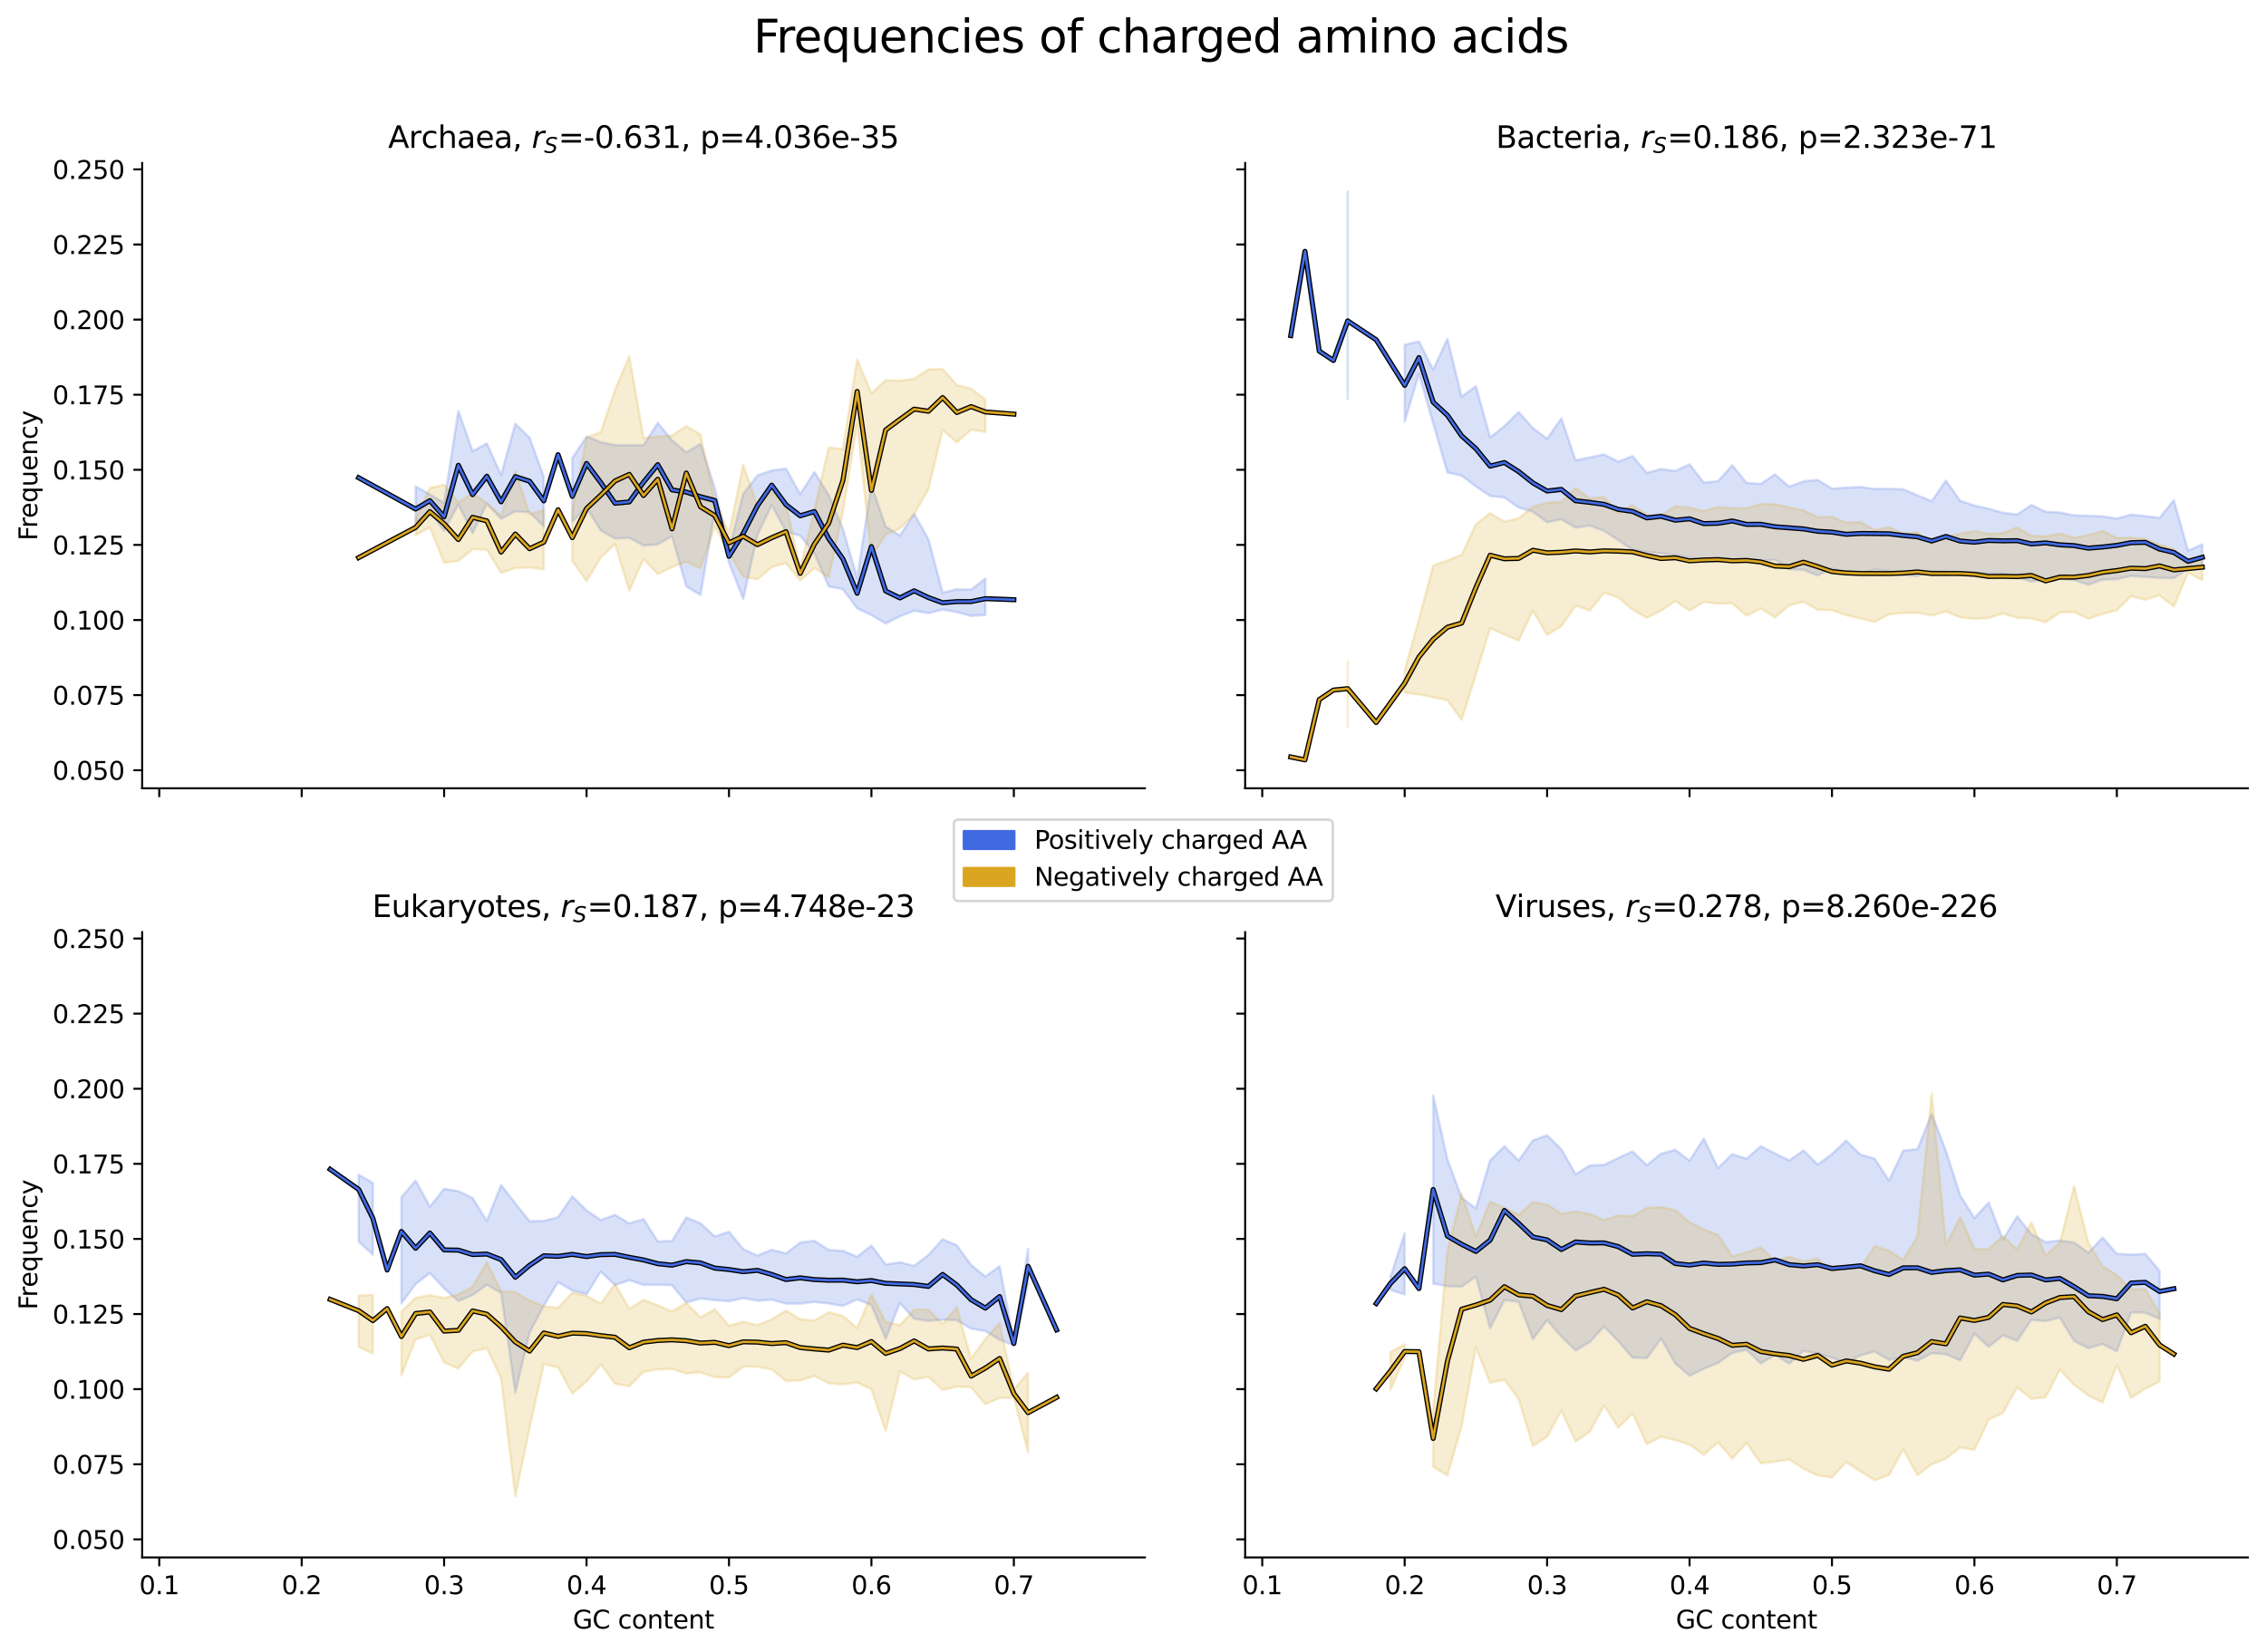 <?xml version="1.0" encoding="utf-8" standalone="no"?>
<!DOCTYPE svg PUBLIC "-//W3C//DTD SVG 1.1//EN"
  "http://www.w3.org/Graphics/SVG/1.1/DTD/svg11.dtd">
<svg xmlns:xlink="http://www.w3.org/1999/xlink" width="900.706pt" height="656.756pt" viewBox="0 0 900.706 656.756" xmlns="http://www.w3.org/2000/svg" version="1.1">
 <defs>
  <style type="text/css">*{stroke-linejoin: round; stroke-linecap: butt}</style>
 </defs>
 <g id="figure_1">
  <g id="patch_1">
   <path d="M 0 656.756 
L 900.706 656.756 
L 900.706 0 
L 0 0 
z
" style="fill: #ffffff"/>
  </g>
  <g id="axes_1">
   <g id="patch_2">
    <path d="M 56.506 313.41 
L 455.078 313.41 
L 455.078 64.8 
L 56.506 64.8 
z
" style="fill: #ffffff"/>
   </g>
   <g id="PolyCollection_1">
    <path d="M 165.208 193.376 
L 165.208 207.833 
L 170.869 203.577 
L 176.531 211.005 
L 182.192 200.559 
L 187.854 211.938 
L 193.515 200.252 
L 199.177 206.259 
L 204.838 203.287 
L 210.5 203.664 
L 216.161 209.312 
L 216.161 189.614 
L 216.161 189.614 
L 210.5 174.05 
L 204.838 168.466 
L 199.177 188.818 
L 193.515 176.333 
L 187.854 179.353 
L 182.192 163.352 
L 176.531 199.906 
L 170.869 196.585 
L 165.208 193.376 
z
" clip-path="url(#paa6c8722d3)" style="fill: #4169e1; fill-opacity: 0.2; stroke: #4169e1; stroke-opacity: 0.2"/>
    <path d="M 227.484 182.137 
L 227.484 207.408 
L 233.146 201.797 
L 238.807 210.893 
L 244.469 214.093 
L 250.13 213.849 
L 255.792 216.879 
L 261.453 216.444 
L 267.115 213.145 
L 272.777 233.111 
L 278.438 236.591 
L 284.1 203.192 
L 289.761 223.671 
L 295.423 238.188 
L 301.084 212.597 
L 306.746 200.821 
L 312.407 211.356 
L 318.069 212.972 
L 323.73 220.019 
L 329.392 233.192 
L 335.053 234.247 
L 340.715 241.863 
L 346.376 244.54 
L 352.038 247.868 
L 357.699 245.034 
L 363.361 242.806 
L 369.022 243.783 
L 374.684 242.344 
L 380.346 243.372 
L 386.007 244.872 
L 391.669 244.476 
L 391.669 230.025 
L 391.669 230.025 
L 386.007 234.439 
L 380.346 234.264 
L 374.684 235.618 
L 369.022 214.358 
L 363.361 204.296 
L 357.699 212.923 
L 352.038 209.353 
L 346.376 192.857 
L 340.715 229.904 
L 335.053 210.246 
L 329.392 196.761 
L 323.73 187.653 
L 318.069 196.442 
L 312.407 186.321 
L 306.746 187.09 
L 301.084 189.004 
L 295.423 196.351 
L 289.761 218.626 
L 284.1 193.93 
L 278.438 176.423 
L 272.777 179.852 
L 267.115 175.043 
L 261.453 168.115 
L 255.792 177.001 
L 250.13 176.998 
L 244.469 177.003 
L 238.807 175.766 
L 233.146 173.546 
L 227.484 182.137 
z
" clip-path="url(#paa6c8722d3)" style="fill: #4169e1; fill-opacity: 0.2; stroke: #4169e1; stroke-opacity: 0.2"/>
   </g>
   <g id="PolyCollection_2">
    <path d="M 165.208 206.618 
L 165.208 212.781 
L 170.869 209.634 
L 176.531 223.762 
L 182.192 223.003 
L 187.854 218.366 
L 193.515 218.507 
L 199.177 227.753 
L 204.838 225.835 
L 210.5 225.59 
L 216.161 226.4 
L 216.161 202.694 
L 216.161 202.694 
L 210.5 204.47 
L 204.838 187.368 
L 199.177 205.037 
L 193.515 200.072 
L 187.854 196.029 
L 182.192 199.692 
L 176.531 192.685 
L 170.869 194.024 
L 165.208 206.618 
z
" clip-path="url(#paa6c8722d3)" style="fill: #daa520; fill-opacity: 0.2; stroke: #daa520; stroke-opacity: 0.2"/>
    <path d="M 227.484 203.317 
L 227.484 223.029 
L 233.146 231.02 
L 238.807 221.7 
L 244.469 216.252 
L 250.13 234.877 
L 255.792 222.226 
L 261.453 228.218 
L 267.115 225.454 
L 272.777 223.378 
L 278.438 225.846 
L 284.1 209.269 
L 289.761 219.631 
L 295.423 229.3 
L 301.084 230.316 
L 306.746 225.445 
L 312.407 223.916 
L 318.069 230.819 
L 323.73 225.839 
L 329.392 229.488 
L 335.053 203.402 
L 340.715 168.39 
L 346.376 221.296 
L 352.038 212.58 
L 357.699 210.126 
L 363.361 204.464 
L 369.022 194.461 
L 374.684 170.876 
L 380.346 175.907 
L 386.007 170.803 
L 391.669 171.717 
L 391.669 158.792 
L 391.669 158.792 
L 386.007 154.53 
L 380.346 153.095 
L 374.684 146.726 
L 369.022 146.882 
L 363.361 150.621 
L 357.699 151.359 
L 352.038 151.209 
L 346.376 156.376 
L 340.715 142.87 
L 335.053 178.58 
L 329.392 177.915 
L 323.73 202.659 
L 318.069 225.747 
L 312.407 200.473 
L 306.746 195.706 
L 301.084 201.219 
L 295.423 184.722 
L 289.761 212.054 
L 284.1 199.113 
L 278.438 172.739 
L 272.777 169.396 
L 267.115 173.209 
L 261.453 173.54 
L 255.792 174.177 
L 250.13 141.643 
L 244.469 155.05 
L 238.807 171.744 
L 233.146 173.986 
L 227.484 203.317 
z
" clip-path="url(#paa6c8722d3)" style="fill: #daa520; fill-opacity: 0.2; stroke: #daa520; stroke-opacity: 0.2"/>
   </g>
   <g id="matplotlib.axis_1">
    <g id="xtick_1">
     <g id="line2d_1">
      <defs>
       <path id="m7ccf2c6060" d="M 0 0 
L 0 3.5 
" style="stroke: #000000; stroke-width: 0.8"/>
      </defs>
      <g>
       <use xlink:href="#m7ccf2c6060" x="63.3" y="313.41" style="stroke: #000000; stroke-width: 0.8"/>
      </g>
     </g>
    </g>
    <g id="xtick_2">
     <g id="line2d_2">
      <g>
       <use xlink:href="#m7ccf2c6060" x="119.915" y="313.41" style="stroke: #000000; stroke-width: 0.8"/>
      </g>
     </g>
    </g>
    <g id="xtick_3">
     <g id="line2d_3">
      <g>
       <use xlink:href="#m7ccf2c6060" x="176.531" y="313.41" style="stroke: #000000; stroke-width: 0.8"/>
      </g>
     </g>
    </g>
    <g id="xtick_4">
     <g id="line2d_4">
      <g>
       <use xlink:href="#m7ccf2c6060" x="233.146" y="313.41" style="stroke: #000000; stroke-width: 0.8"/>
      </g>
     </g>
    </g>
    <g id="xtick_5">
     <g id="line2d_5">
      <g>
       <use xlink:href="#m7ccf2c6060" x="289.761" y="313.41" style="stroke: #000000; stroke-width: 0.8"/>
      </g>
     </g>
    </g>
    <g id="xtick_6">
     <g id="line2d_6">
      <g>
       <use xlink:href="#m7ccf2c6060" x="346.376" y="313.41" style="stroke: #000000; stroke-width: 0.8"/>
      </g>
     </g>
    </g>
    <g id="xtick_7">
     <g id="line2d_7">
      <g>
       <use xlink:href="#m7ccf2c6060" x="402.992" y="313.41" style="stroke: #000000; stroke-width: 0.8"/>
      </g>
     </g>
    </g>
   </g>
   <g id="matplotlib.axis_2">
    <g id="ytick_1">
     <g id="line2d_8">
      <defs>
       <path id="m66bea54b8f" d="M 0 0 
L -3.5 0 
" style="stroke: #000000; stroke-width: 0.8"/>
      </defs>
      <g>
       <use xlink:href="#m66bea54b8f" x="56.506" y="306.223" style="stroke: #000000; stroke-width: 0.8"/>
      </g>
     </g>
     <g id="text_1">
      <!-- 0.050 -->
      <g transform="translate(20.878 310.022) scale(0.1 -0.1)">
       <defs>
        <path id="DejaVuSans-30" d="M 2034 4250 
Q 1547 4250 1301 3770 
Q 1056 3291 1056 2328 
Q 1056 1369 1301 889 
Q 1547 409 2034 409 
Q 2525 409 2770 889 
Q 3016 1369 3016 2328 
Q 3016 3291 2770 3770 
Q 2525 4250 2034 4250 
z
M 2034 4750 
Q 2819 4750 3233 4129 
Q 3647 3509 3647 2328 
Q 3647 1150 3233 529 
Q 2819 -91 2034 -91 
Q 1250 -91 836 529 
Q 422 1150 422 2328 
Q 422 3509 836 4129 
Q 1250 4750 2034 4750 
z
" transform="scale(0.016)"/>
        <path id="DejaVuSans-2e" d="M 684 794 
L 1344 794 
L 1344 0 
L 684 0 
L 684 794 
z
" transform="scale(0.016)"/>
        <path id="DejaVuSans-35" d="M 691 4666 
L 3169 4666 
L 3169 4134 
L 1269 4134 
L 1269 2991 
Q 1406 3038 1543 3061 
Q 1681 3084 1819 3084 
Q 2600 3084 3056 2656 
Q 3513 2228 3513 1497 
Q 3513 744 3044 326 
Q 2575 -91 1722 -91 
Q 1428 -91 1123 -41 
Q 819 9 494 109 
L 494 744 
Q 775 591 1075 516 
Q 1375 441 1709 441 
Q 2250 441 2565 725 
Q 2881 1009 2881 1497 
Q 2881 1984 2565 2268 
Q 2250 2553 1709 2553 
Q 1456 2553 1204 2497 
Q 953 2441 691 2322 
L 691 4666 
z
" transform="scale(0.016)"/>
       </defs>
       <use xlink:href="#DejaVuSans-30"/>
       <use xlink:href="#DejaVuSans-2e" x="63.623"/>
       <use xlink:href="#DejaVuSans-30" x="95.41"/>
       <use xlink:href="#DejaVuSans-35" x="159.033"/>
       <use xlink:href="#DejaVuSans-30" x="222.656"/>
      </g>
     </g>
    </g>
    <g id="ytick_2">
     <g id="line2d_9">
      <g>
       <use xlink:href="#m66bea54b8f" x="56.506" y="276.362" style="stroke: #000000; stroke-width: 0.8"/>
      </g>
     </g>
     <g id="text_2">
      <!-- 0.075 -->
      <g transform="translate(20.878 280.162) scale(0.1 -0.1)">
       <defs>
        <path id="DejaVuSans-37" d="M 525 4666 
L 3525 4666 
L 3525 4397 
L 1831 0 
L 1172 0 
L 2766 4134 
L 525 4134 
L 525 4666 
z
" transform="scale(0.016)"/>
       </defs>
       <use xlink:href="#DejaVuSans-30"/>
       <use xlink:href="#DejaVuSans-2e" x="63.623"/>
       <use xlink:href="#DejaVuSans-30" x="95.41"/>
       <use xlink:href="#DejaVuSans-37" x="159.033"/>
       <use xlink:href="#DejaVuSans-35" x="222.656"/>
      </g>
     </g>
    </g>
    <g id="ytick_3">
     <g id="line2d_10">
      <g>
       <use xlink:href="#m66bea54b8f" x="56.506" y="246.502" style="stroke: #000000; stroke-width: 0.8"/>
      </g>
     </g>
     <g id="text_3">
      <!-- 0.100 -->
      <g transform="translate(20.878 250.301) scale(0.1 -0.1)">
       <defs>
        <path id="DejaVuSans-31" d="M 794 531 
L 1825 531 
L 1825 4091 
L 703 3866 
L 703 4441 
L 1819 4666 
L 2450 4666 
L 2450 531 
L 3481 531 
L 3481 0 
L 794 0 
L 794 531 
z
" transform="scale(0.016)"/>
       </defs>
       <use xlink:href="#DejaVuSans-30"/>
       <use xlink:href="#DejaVuSans-2e" x="63.623"/>
       <use xlink:href="#DejaVuSans-31" x="95.41"/>
       <use xlink:href="#DejaVuSans-30" x="159.033"/>
       <use xlink:href="#DejaVuSans-30" x="222.656"/>
      </g>
     </g>
    </g>
    <g id="ytick_4">
     <g id="line2d_11">
      <g>
       <use xlink:href="#m66bea54b8f" x="56.506" y="216.642" style="stroke: #000000; stroke-width: 0.8"/>
      </g>
     </g>
     <g id="text_4">
      <!-- 0.125 -->
      <g transform="translate(20.878 220.441) scale(0.1 -0.1)">
       <defs>
        <path id="DejaVuSans-32" d="M 1228 531 
L 3431 531 
L 3431 0 
L 469 0 
L 469 531 
Q 828 903 1448 1529 
Q 2069 2156 2228 2338 
Q 2531 2678 2651 2914 
Q 2772 3150 2772 3378 
Q 2772 3750 2511 3984 
Q 2250 4219 1831 4219 
Q 1534 4219 1204 4116 
Q 875 4013 500 3803 
L 500 4441 
Q 881 4594 1212 4672 
Q 1544 4750 1819 4750 
Q 2544 4750 2975 4387 
Q 3406 4025 3406 3419 
Q 3406 3131 3298 2873 
Q 3191 2616 2906 2266 
Q 2828 2175 2409 1742 
Q 1991 1309 1228 531 
z
" transform="scale(0.016)"/>
       </defs>
       <use xlink:href="#DejaVuSans-30"/>
       <use xlink:href="#DejaVuSans-2e" x="63.623"/>
       <use xlink:href="#DejaVuSans-31" x="95.41"/>
       <use xlink:href="#DejaVuSans-32" x="159.033"/>
       <use xlink:href="#DejaVuSans-35" x="222.656"/>
      </g>
     </g>
    </g>
    <g id="ytick_5">
     <g id="line2d_12">
      <g>
       <use xlink:href="#m66bea54b8f" x="56.506" y="186.781" style="stroke: #000000; stroke-width: 0.8"/>
      </g>
     </g>
     <g id="text_5">
      <!-- 0.150 -->
      <g transform="translate(20.878 190.581) scale(0.1 -0.1)">
       <use xlink:href="#DejaVuSans-30"/>
       <use xlink:href="#DejaVuSans-2e" x="63.623"/>
       <use xlink:href="#DejaVuSans-31" x="95.41"/>
       <use xlink:href="#DejaVuSans-35" x="159.033"/>
       <use xlink:href="#DejaVuSans-30" x="222.656"/>
      </g>
     </g>
    </g>
    <g id="ytick_6">
     <g id="line2d_13">
      <g>
       <use xlink:href="#m66bea54b8f" x="56.506" y="156.921" style="stroke: #000000; stroke-width: 0.8"/>
      </g>
     </g>
     <g id="text_6">
      <!-- 0.175 -->
      <g transform="translate(20.878 160.72) scale(0.1 -0.1)">
       <use xlink:href="#DejaVuSans-30"/>
       <use xlink:href="#DejaVuSans-2e" x="63.623"/>
       <use xlink:href="#DejaVuSans-31" x="95.41"/>
       <use xlink:href="#DejaVuSans-37" x="159.033"/>
       <use xlink:href="#DejaVuSans-35" x="222.656"/>
      </g>
     </g>
    </g>
    <g id="ytick_7">
     <g id="line2d_14">
      <g>
       <use xlink:href="#m66bea54b8f" x="56.506" y="127.061" style="stroke: #000000; stroke-width: 0.8"/>
      </g>
     </g>
     <g id="text_7">
      <!-- 0.200 -->
      <g transform="translate(20.878 130.86) scale(0.1 -0.1)">
       <use xlink:href="#DejaVuSans-30"/>
       <use xlink:href="#DejaVuSans-2e" x="63.623"/>
       <use xlink:href="#DejaVuSans-32" x="95.41"/>
       <use xlink:href="#DejaVuSans-30" x="159.033"/>
       <use xlink:href="#DejaVuSans-30" x="222.656"/>
      </g>
     </g>
    </g>
    <g id="ytick_8">
     <g id="line2d_15">
      <g>
       <use xlink:href="#m66bea54b8f" x="56.506" y="97.201" style="stroke: #000000; stroke-width: 0.8"/>
      </g>
     </g>
     <g id="text_8">
      <!-- 0.225 -->
      <g transform="translate(20.878 101) scale(0.1 -0.1)">
       <use xlink:href="#DejaVuSans-30"/>
       <use xlink:href="#DejaVuSans-2e" x="63.623"/>
       <use xlink:href="#DejaVuSans-32" x="95.41"/>
       <use xlink:href="#DejaVuSans-32" x="159.033"/>
       <use xlink:href="#DejaVuSans-35" x="222.656"/>
      </g>
     </g>
    </g>
    <g id="ytick_9">
     <g id="line2d_16">
      <g>
       <use xlink:href="#m66bea54b8f" x="56.506" y="67.34" style="stroke: #000000; stroke-width: 0.8"/>
      </g>
     </g>
     <g id="text_9">
      <!-- 0.250 -->
      <g transform="translate(20.878 71.14) scale(0.1 -0.1)">
       <use xlink:href="#DejaVuSans-30"/>
       <use xlink:href="#DejaVuSans-2e" x="63.623"/>
       <use xlink:href="#DejaVuSans-32" x="95.41"/>
       <use xlink:href="#DejaVuSans-35" x="159.033"/>
       <use xlink:href="#DejaVuSans-30" x="222.656"/>
      </g>
     </g>
    </g>
    <g id="text_10">
     <!-- Frequency -->
     <g transform="translate(14.798 214.935) rotate(-90) scale(0.1 -0.1)">
      <defs>
       <path id="DejaVuSans-46" d="M 628 4666 
L 3309 4666 
L 3309 4134 
L 1259 4134 
L 1259 2759 
L 3109 2759 
L 3109 2228 
L 1259 2228 
L 1259 0 
L 628 0 
L 628 4666 
z
" transform="scale(0.016)"/>
       <path id="DejaVuSans-72" d="M 2631 2963 
Q 2534 3019 2420 3045 
Q 2306 3072 2169 3072 
Q 1681 3072 1420 2755 
Q 1159 2438 1159 1844 
L 1159 0 
L 581 0 
L 581 3500 
L 1159 3500 
L 1159 2956 
Q 1341 3275 1631 3429 
Q 1922 3584 2338 3584 
Q 2397 3584 2469 3576 
Q 2541 3569 2628 3553 
L 2631 2963 
z
" transform="scale(0.016)"/>
       <path id="DejaVuSans-65" d="M 3597 1894 
L 3597 1613 
L 953 1613 
Q 991 1019 1311 708 
Q 1631 397 2203 397 
Q 2534 397 2845 478 
Q 3156 559 3463 722 
L 3463 178 
Q 3153 47 2828 -22 
Q 2503 -91 2169 -91 
Q 1331 -91 842 396 
Q 353 884 353 1716 
Q 353 2575 817 3079 
Q 1281 3584 2069 3584 
Q 2775 3584 3186 3129 
Q 3597 2675 3597 1894 
z
M 3022 2063 
Q 3016 2534 2758 2815 
Q 2500 3097 2075 3097 
Q 1594 3097 1305 2825 
Q 1016 2553 972 2059 
L 3022 2063 
z
" transform="scale(0.016)"/>
       <path id="DejaVuSans-71" d="M 947 1747 
Q 947 1113 1208 752 
Q 1469 391 1925 391 
Q 2381 391 2643 752 
Q 2906 1113 2906 1747 
Q 2906 2381 2643 2742 
Q 2381 3103 1925 3103 
Q 1469 3103 1208 2742 
Q 947 2381 947 1747 
z
M 2906 525 
Q 2725 213 2448 61 
Q 2172 -91 1784 -91 
Q 1150 -91 751 415 
Q 353 922 353 1747 
Q 353 2572 751 3078 
Q 1150 3584 1784 3584 
Q 2172 3584 2448 3432 
Q 2725 3281 2906 2969 
L 2906 3500 
L 3481 3500 
L 3481 -1331 
L 2906 -1331 
L 2906 525 
z
" transform="scale(0.016)"/>
       <path id="DejaVuSans-75" d="M 544 1381 
L 544 3500 
L 1119 3500 
L 1119 1403 
Q 1119 906 1312 657 
Q 1506 409 1894 409 
Q 2359 409 2629 706 
Q 2900 1003 2900 1516 
L 2900 3500 
L 3475 3500 
L 3475 0 
L 2900 0 
L 2900 538 
Q 2691 219 2414 64 
Q 2138 -91 1772 -91 
Q 1169 -91 856 284 
Q 544 659 544 1381 
z
M 1991 3584 
L 1991 3584 
z
" transform="scale(0.016)"/>
       <path id="DejaVuSans-6e" d="M 3513 2113 
L 3513 0 
L 2938 0 
L 2938 2094 
Q 2938 2591 2744 2837 
Q 2550 3084 2163 3084 
Q 1697 3084 1428 2787 
Q 1159 2491 1159 1978 
L 1159 0 
L 581 0 
L 581 3500 
L 1159 3500 
L 1159 2956 
Q 1366 3272 1645 3428 
Q 1925 3584 2291 3584 
Q 2894 3584 3203 3211 
Q 3513 2838 3513 2113 
z
" transform="scale(0.016)"/>
       <path id="DejaVuSans-63" d="M 3122 3366 
L 3122 2828 
Q 2878 2963 2633 3030 
Q 2388 3097 2138 3097 
Q 1578 3097 1268 2742 
Q 959 2388 959 1747 
Q 959 1106 1268 751 
Q 1578 397 2138 397 
Q 2388 397 2633 464 
Q 2878 531 3122 666 
L 3122 134 
Q 2881 22 2623 -34 
Q 2366 -91 2075 -91 
Q 1284 -91 818 406 
Q 353 903 353 1747 
Q 353 2603 823 3093 
Q 1294 3584 2113 3584 
Q 2378 3584 2631 3529 
Q 2884 3475 3122 3366 
z
" transform="scale(0.016)"/>
       <path id="DejaVuSans-79" d="M 2059 -325 
Q 1816 -950 1584 -1140 
Q 1353 -1331 966 -1331 
L 506 -1331 
L 506 -850 
L 844 -850 
Q 1081 -850 1212 -737 
Q 1344 -625 1503 -206 
L 1606 56 
L 191 3500 
L 800 3500 
L 1894 763 
L 2988 3500 
L 3597 3500 
L 2059 -325 
z
" transform="scale(0.016)"/>
      </defs>
      <use xlink:href="#DejaVuSans-46"/>
      <use xlink:href="#DejaVuSans-72" x="50.27"/>
      <use xlink:href="#DejaVuSans-65" x="89.133"/>
      <use xlink:href="#DejaVuSans-71" x="150.656"/>
      <use xlink:href="#DejaVuSans-75" x="214.133"/>
      <use xlink:href="#DejaVuSans-65" x="277.512"/>
      <use xlink:href="#DejaVuSans-6e" x="339.035"/>
      <use xlink:href="#DejaVuSans-63" x="402.414"/>
      <use xlink:href="#DejaVuSans-79" x="457.395"/>
     </g>
    </g>
   </g>
   <g id="line2d_17">
    <path d="M 142.561 189.928 
L 165.208 202.386 
L 170.869 199.055 
L 176.531 205.455 
L 182.192 184.979 
L 187.854 196.653 
L 193.515 189.348 
L 199.177 199.52 
L 204.838 189.487 
L 210.5 191.323 
L 216.161 199.139 
L 221.823 180.768 
L 227.484 197.315 
L 233.146 184.255 
L 238.807 191.882 
L 244.469 200.092 
L 250.13 199.553 
L 255.792 191.693 
L 261.453 184.734 
L 267.115 194.785 
L 272.777 195.641 
L 278.438 197.475 
L 284.1 198.96 
L 289.761 221.149 
L 295.423 212.077 
L 301.084 201.055 
L 306.746 192.899 
L 312.407 200.644 
L 318.069 205.07 
L 323.73 203.369 
L 329.392 214.135 
L 335.053 222.247 
L 340.715 235.884 
L 346.376 217.309 
L 352.038 234.973 
L 357.699 237.719 
L 363.361 234.895 
L 369.022 237.57 
L 374.684 239.635 
L 380.346 239.174 
L 386.007 239.16 
L 391.669 238.007 
L 402.992 238.43 
" clip-path="url(#paa6c8722d3)" style="fill: none; stroke: #000000; stroke-width: 2; stroke-linecap: square"/>
   </g>
   <g id="line2d_18">
    <path d="M 142.561 189.928 
L 165.208 202.386 
L 170.869 199.055 
L 176.531 205.455 
L 182.192 184.979 
L 187.854 196.653 
L 193.515 189.348 
L 199.177 199.52 
L 204.838 189.487 
L 210.5 191.323 
L 216.161 199.139 
L 221.823 180.768 
L 227.484 197.315 
L 233.146 184.255 
L 238.807 191.882 
L 244.469 200.092 
L 250.13 199.553 
L 255.792 191.693 
L 261.453 184.734 
L 267.115 194.785 
L 272.777 195.641 
L 278.438 197.475 
L 284.1 198.96 
L 289.761 221.149 
L 295.423 212.077 
L 301.084 201.055 
L 306.746 192.899 
L 312.407 200.644 
L 318.069 205.07 
L 323.73 203.369 
L 329.392 214.135 
L 335.053 222.247 
L 340.715 235.884 
L 346.376 217.309 
L 352.038 234.973 
L 357.699 237.719 
L 363.361 234.895 
L 369.022 237.57 
L 374.684 239.635 
L 380.346 239.174 
L 386.007 239.16 
L 391.669 238.007 
L 402.992 238.43 
" clip-path="url(#paa6c8722d3)" style="fill: none; stroke: #4169e1; stroke-linecap: square"/>
   </g>
   <g id="line2d_19">
    <path d="M 142.561 221.704 
L 165.208 209.677 
L 170.869 203.428 
L 176.531 208.223 
L 182.192 214.518 
L 187.854 205.669 
L 193.515 207.106 
L 199.177 219.501 
L 204.838 212.323 
L 210.5 218.159 
L 216.161 215.542 
L 221.823 202.662 
L 227.484 213.752 
L 233.146 202.176 
L 238.807 196.855 
L 244.469 191.214 
L 250.13 188.606 
L 255.792 196.988 
L 261.453 190.547 
L 267.115 210.251 
L 272.777 188.065 
L 278.438 201.474 
L 284.1 204.961 
L 289.761 215.842 
L 295.423 213.19 
L 301.084 216.552 
L 306.746 213.786 
L 312.407 211.376 
L 318.069 227.955 
L 323.73 216.303 
L 329.392 208.031 
L 335.053 190.991 
L 340.715 155.63 
L 346.376 194.965 
L 352.038 170.936 
L 357.699 166.742 
L 363.361 162.656 
L 369.022 163.495 
L 374.684 158.063 
L 380.346 163.987 
L 386.007 161.652 
L 391.669 163.779 
L 402.992 164.649 
" clip-path="url(#paa6c8722d3)" style="fill: none; stroke: #000000; stroke-width: 2; stroke-linecap: square"/>
   </g>
   <g id="line2d_20">
    <path d="M 142.561 221.704 
L 165.208 209.677 
L 170.869 203.428 
L 176.531 208.223 
L 182.192 214.518 
L 187.854 205.669 
L 193.515 207.106 
L 199.177 219.501 
L 204.838 212.323 
L 210.5 218.159 
L 216.161 215.542 
L 221.823 202.662 
L 227.484 213.752 
L 233.146 202.176 
L 238.807 196.855 
L 244.469 191.214 
L 250.13 188.606 
L 255.792 196.988 
L 261.453 190.547 
L 267.115 210.251 
L 272.777 188.065 
L 278.438 201.474 
L 284.1 204.961 
L 289.761 215.842 
L 295.423 213.19 
L 301.084 216.552 
L 306.746 213.786 
L 312.407 211.376 
L 318.069 227.955 
L 323.73 216.303 
L 329.392 208.031 
L 335.053 190.991 
L 340.715 155.63 
L 346.376 194.965 
L 352.038 170.936 
L 357.699 166.742 
L 363.361 162.656 
L 369.022 163.495 
L 374.684 158.063 
L 380.346 163.987 
L 386.007 161.652 
L 391.669 163.779 
L 402.992 164.649 
" clip-path="url(#paa6c8722d3)" style="fill: none; stroke: #daa520; stroke-linecap: square"/>
   </g>
   <g id="patch_3">
    <path d="M 56.506 313.41 
L 56.506 64.8 
" style="fill: none; stroke: #000000; stroke-width: 0.8; stroke-linejoin: miter; stroke-linecap: square"/>
   </g>
   <g id="patch_4">
    <path d="M 56.506 313.41 
L 455.078 313.41 
" style="fill: none; stroke: #000000; stroke-width: 0.8; stroke-linejoin: miter; stroke-linecap: square"/>
   </g>
   <g id="text_11">
    <!-- Archaea, $r_S$=-0.631, p=4.036e-35 -->
    <g transform="translate(154.272 58.8) scale(0.12 -0.12)">
     <defs>
      <path id="DejaVuSans-41" d="M 2188 4044 
L 1331 1722 
L 3047 1722 
L 2188 4044 
z
M 1831 4666 
L 2547 4666 
L 4325 0 
L 3669 0 
L 3244 1197 
L 1141 1197 
L 716 0 
L 50 0 
L 1831 4666 
z
" transform="scale(0.016)"/>
      <path id="DejaVuSans-68" d="M 3513 2113 
L 3513 0 
L 2938 0 
L 2938 2094 
Q 2938 2591 2744 2837 
Q 2550 3084 2163 3084 
Q 1697 3084 1428 2787 
Q 1159 2491 1159 1978 
L 1159 0 
L 581 0 
L 581 4863 
L 1159 4863 
L 1159 2956 
Q 1366 3272 1645 3428 
Q 1925 3584 2291 3584 
Q 2894 3584 3203 3211 
Q 3513 2838 3513 2113 
z
" transform="scale(0.016)"/>
      <path id="DejaVuSans-61" d="M 2194 1759 
Q 1497 1759 1228 1600 
Q 959 1441 959 1056 
Q 959 750 1161 570 
Q 1363 391 1709 391 
Q 2188 391 2477 730 
Q 2766 1069 2766 1631 
L 2766 1759 
L 2194 1759 
z
M 3341 1997 
L 3341 0 
L 2766 0 
L 2766 531 
Q 2569 213 2275 61 
Q 1981 -91 1556 -91 
Q 1019 -91 701 211 
Q 384 513 384 1019 
Q 384 1609 779 1909 
Q 1175 2209 1959 2209 
L 2766 2209 
L 2766 2266 
Q 2766 2663 2505 2880 
Q 2244 3097 1772 3097 
Q 1472 3097 1187 3025 
Q 903 2953 641 2809 
L 641 3341 
Q 956 3463 1253 3523 
Q 1550 3584 1831 3584 
Q 2591 3584 2966 3190 
Q 3341 2797 3341 1997 
z
" transform="scale(0.016)"/>
      <path id="DejaVuSans-2c" d="M 750 794 
L 1409 794 
L 1409 256 
L 897 -744 
L 494 -744 
L 750 256 
L 750 794 
z
" transform="scale(0.016)"/>
      <path id="DejaVuSans-20" transform="scale(0.016)"/>
      <path id="DejaVuSans-Oblique-72" d="M 2853 2969 
Q 2766 3016 2653 3041 
Q 2541 3066 2413 3066 
Q 1953 3066 1609 2717 
Q 1266 2369 1153 1784 
L 800 0 
L 225 0 
L 909 3500 
L 1484 3500 
L 1375 2956 
Q 1603 3259 1920 3421 
Q 2238 3584 2597 3584 
Q 2691 3584 2781 3573 
Q 2872 3563 2963 3538 
L 2853 2969 
z
" transform="scale(0.016)"/>
      <path id="DejaVuSans-Oblique-53" d="M 3859 4513 
L 3738 3897 
Q 3422 4066 3111 4152 
Q 2800 4238 2509 4238 
Q 1944 4238 1609 3991 
Q 1275 3744 1275 3334 
Q 1275 3109 1398 2989 
Q 1522 2869 2034 2731 
L 2413 2638 
Q 3053 2472 3303 2217 
Q 3553 1963 3553 1503 
Q 3553 797 2998 353 
Q 2444 -91 1538 -91 
Q 1166 -91 791 -17 
Q 416 56 38 206 
L 166 856 
Q 513 641 861 531 
Q 1209 422 1556 422 
Q 2147 422 2503 684 
Q 2859 947 2859 1369 
Q 2859 1650 2717 1795 
Q 2575 1941 2106 2059 
L 1728 2156 
Q 1081 2325 845 2545 
Q 609 2766 609 3163 
Q 609 3859 1145 4304 
Q 1681 4750 2541 4750 
Q 2875 4750 3203 4690 
Q 3531 4631 3859 4513 
z
" transform="scale(0.016)"/>
      <path id="DejaVuSans-3d" d="M 678 2906 
L 4684 2906 
L 4684 2381 
L 678 2381 
L 678 2906 
z
M 678 1631 
L 4684 1631 
L 4684 1100 
L 678 1100 
L 678 1631 
z
" transform="scale(0.016)"/>
      <path id="DejaVuSans-2d" d="M 313 2009 
L 1997 2009 
L 1997 1497 
L 313 1497 
L 313 2009 
z
" transform="scale(0.016)"/>
      <path id="DejaVuSans-36" d="M 2113 2584 
Q 1688 2584 1439 2293 
Q 1191 2003 1191 1497 
Q 1191 994 1439 701 
Q 1688 409 2113 409 
Q 2538 409 2786 701 
Q 3034 994 3034 1497 
Q 3034 2003 2786 2293 
Q 2538 2584 2113 2584 
z
M 3366 4563 
L 3366 3988 
Q 3128 4100 2886 4159 
Q 2644 4219 2406 4219 
Q 1781 4219 1451 3797 
Q 1122 3375 1075 2522 
Q 1259 2794 1537 2939 
Q 1816 3084 2150 3084 
Q 2853 3084 3261 2657 
Q 3669 2231 3669 1497 
Q 3669 778 3244 343 
Q 2819 -91 2113 -91 
Q 1303 -91 875 529 
Q 447 1150 447 2328 
Q 447 3434 972 4092 
Q 1497 4750 2381 4750 
Q 2619 4750 2861 4703 
Q 3103 4656 3366 4563 
z
" transform="scale(0.016)"/>
      <path id="DejaVuSans-33" d="M 2597 2516 
Q 3050 2419 3304 2112 
Q 3559 1806 3559 1356 
Q 3559 666 3084 287 
Q 2609 -91 1734 -91 
Q 1441 -91 1130 -33 
Q 819 25 488 141 
L 488 750 
Q 750 597 1062 519 
Q 1375 441 1716 441 
Q 2309 441 2620 675 
Q 2931 909 2931 1356 
Q 2931 1769 2642 2001 
Q 2353 2234 1838 2234 
L 1294 2234 
L 1294 2753 
L 1863 2753 
Q 2328 2753 2575 2939 
Q 2822 3125 2822 3475 
Q 2822 3834 2567 4026 
Q 2313 4219 1838 4219 
Q 1578 4219 1281 4162 
Q 984 4106 628 3988 
L 628 4550 
Q 988 4650 1302 4700 
Q 1616 4750 1894 4750 
Q 2613 4750 3031 4423 
Q 3450 4097 3450 3541 
Q 3450 3153 3228 2886 
Q 3006 2619 2597 2516 
z
" transform="scale(0.016)"/>
      <path id="DejaVuSans-70" d="M 1159 525 
L 1159 -1331 
L 581 -1331 
L 581 3500 
L 1159 3500 
L 1159 2969 
Q 1341 3281 1617 3432 
Q 1894 3584 2278 3584 
Q 2916 3584 3314 3078 
Q 3713 2572 3713 1747 
Q 3713 922 3314 415 
Q 2916 -91 2278 -91 
Q 1894 -91 1617 61 
Q 1341 213 1159 525 
z
M 3116 1747 
Q 3116 2381 2855 2742 
Q 2594 3103 2138 3103 
Q 1681 3103 1420 2742 
Q 1159 2381 1159 1747 
Q 1159 1113 1420 752 
Q 1681 391 2138 391 
Q 2594 391 2855 752 
Q 3116 1113 3116 1747 
z
" transform="scale(0.016)"/>
      <path id="DejaVuSans-34" d="M 2419 4116 
L 825 1625 
L 2419 1625 
L 2419 4116 
z
M 2253 4666 
L 3047 4666 
L 3047 1625 
L 3713 1625 
L 3713 1100 
L 3047 1100 
L 3047 0 
L 2419 0 
L 2419 1100 
L 313 1100 
L 313 1709 
L 2253 4666 
z
" transform="scale(0.016)"/>
     </defs>
     <use xlink:href="#DejaVuSans-41" transform="translate(0 0.016)"/>
     <use xlink:href="#DejaVuSans-72" transform="translate(68.408 0.016)"/>
     <use xlink:href="#DejaVuSans-63" transform="translate(109.521 0.016)"/>
     <use xlink:href="#DejaVuSans-68" transform="translate(164.502 0.016)"/>
     <use xlink:href="#DejaVuSans-61" transform="translate(227.881 0.016)"/>
     <use xlink:href="#DejaVuSans-65" transform="translate(289.16 0.016)"/>
     <use xlink:href="#DejaVuSans-61" transform="translate(350.684 0.016)"/>
     <use xlink:href="#DejaVuSans-2c" transform="translate(411.963 0.016)"/>
     <use xlink:href="#DejaVuSans-20" transform="translate(443.75 0.016)"/>
     <use xlink:href="#DejaVuSans-Oblique-72" transform="translate(475.537 0.016)"/>
     <use xlink:href="#DejaVuSans-Oblique-53" transform="translate(516.65 -16.391) scale(0.7)"/>
     <use xlink:href="#DejaVuSans-3d" transform="translate(563.818 0.016)"/>
     <use xlink:href="#DejaVuSans-2d" transform="translate(647.607 0.016)"/>
     <use xlink:href="#DejaVuSans-30" transform="translate(683.691 0.016)"/>
     <use xlink:href="#DejaVuSans-2e" transform="translate(747.314 0.016)"/>
     <use xlink:href="#DejaVuSans-36" transform="translate(779.102 0.016)"/>
     <use xlink:href="#DejaVuSans-33" transform="translate(842.725 0.016)"/>
     <use xlink:href="#DejaVuSans-31" transform="translate(906.348 0.016)"/>
     <use xlink:href="#DejaVuSans-2c" transform="translate(969.971 0.016)"/>
     <use xlink:href="#DejaVuSans-20" transform="translate(1001.758 0.016)"/>
     <use xlink:href="#DejaVuSans-70" transform="translate(1033.545 0.016)"/>
     <use xlink:href="#DejaVuSans-3d" transform="translate(1097.021 0.016)"/>
     <use xlink:href="#DejaVuSans-34" transform="translate(1180.811 0.016)"/>
     <use xlink:href="#DejaVuSans-2e" transform="translate(1244.434 0.016)"/>
     <use xlink:href="#DejaVuSans-30" transform="translate(1276.221 0.016)"/>
     <use xlink:href="#DejaVuSans-33" transform="translate(1339.844 0.016)"/>
     <use xlink:href="#DejaVuSans-36" transform="translate(1403.467 0.016)"/>
     <use xlink:href="#DejaVuSans-65" transform="translate(1467.09 0.016)"/>
     <use xlink:href="#DejaVuSans-2d" transform="translate(1528.613 0.016)"/>
     <use xlink:href="#DejaVuSans-33" transform="translate(1564.697 0.016)"/>
     <use xlink:href="#DejaVuSans-35" transform="translate(1628.32 0.016)"/>
    </g>
   </g>
   <g id="legend_1">
    <g id="patch_5">
     <path d="M 381.151 358.224 
L 527.792 358.224 
Q 529.792 358.224 529.792 356.224 
L 529.792 327.868 
Q 529.792 325.868 527.792 325.868 
L 381.151 325.868 
Q 379.151 325.868 379.151 327.868 
L 379.151 356.224 
Q 379.151 358.224 381.151 358.224 
z
" style="fill: #ffffff; opacity: 0.8; stroke: #cccccc; stroke-linejoin: miter"/>
    </g>
    <g id="patch_6">
     <path d="M 383.151 337.467 
L 403.151 337.467 
L 403.151 330.467 
L 383.151 330.467 
z
" style="fill: #4169e1; stroke: #4169e1; stroke-linejoin: miter"/>
    </g>
    <g id="text_12">
     <!-- Positively charged AA -->
     <g transform="translate(411.151 337.467) scale(0.1 -0.1)">
      <defs>
       <path id="DejaVuSans-50" d="M 1259 4147 
L 1259 2394 
L 2053 2394 
Q 2494 2394 2734 2622 
Q 2975 2850 2975 3272 
Q 2975 3691 2734 3919 
Q 2494 4147 2053 4147 
L 1259 4147 
z
M 628 4666 
L 2053 4666 
Q 2838 4666 3239 4311 
Q 3641 3956 3641 3272 
Q 3641 2581 3239 2228 
Q 2838 1875 2053 1875 
L 1259 1875 
L 1259 0 
L 628 0 
L 628 4666 
z
" transform="scale(0.016)"/>
       <path id="DejaVuSans-6f" d="M 1959 3097 
Q 1497 3097 1228 2736 
Q 959 2375 959 1747 
Q 959 1119 1226 758 
Q 1494 397 1959 397 
Q 2419 397 2687 759 
Q 2956 1122 2956 1747 
Q 2956 2369 2687 2733 
Q 2419 3097 1959 3097 
z
M 1959 3584 
Q 2709 3584 3137 3096 
Q 3566 2609 3566 1747 
Q 3566 888 3137 398 
Q 2709 -91 1959 -91 
Q 1206 -91 779 398 
Q 353 888 353 1747 
Q 353 2609 779 3096 
Q 1206 3584 1959 3584 
z
" transform="scale(0.016)"/>
       <path id="DejaVuSans-73" d="M 2834 3397 
L 2834 2853 
Q 2591 2978 2328 3040 
Q 2066 3103 1784 3103 
Q 1356 3103 1142 2972 
Q 928 2841 928 2578 
Q 928 2378 1081 2264 
Q 1234 2150 1697 2047 
L 1894 2003 
Q 2506 1872 2764 1633 
Q 3022 1394 3022 966 
Q 3022 478 2636 193 
Q 2250 -91 1575 -91 
Q 1294 -91 989 -36 
Q 684 19 347 128 
L 347 722 
Q 666 556 975 473 
Q 1284 391 1588 391 
Q 1994 391 2212 530 
Q 2431 669 2431 922 
Q 2431 1156 2273 1281 
Q 2116 1406 1581 1522 
L 1381 1569 
Q 847 1681 609 1914 
Q 372 2147 372 2553 
Q 372 3047 722 3315 
Q 1072 3584 1716 3584 
Q 2034 3584 2315 3537 
Q 2597 3491 2834 3397 
z
" transform="scale(0.016)"/>
       <path id="DejaVuSans-69" d="M 603 3500 
L 1178 3500 
L 1178 0 
L 603 0 
L 603 3500 
z
M 603 4863 
L 1178 4863 
L 1178 4134 
L 603 4134 
L 603 4863 
z
" transform="scale(0.016)"/>
       <path id="DejaVuSans-74" d="M 1172 4494 
L 1172 3500 
L 2356 3500 
L 2356 3053 
L 1172 3053 
L 1172 1153 
Q 1172 725 1289 603 
Q 1406 481 1766 481 
L 2356 481 
L 2356 0 
L 1766 0 
Q 1100 0 847 248 
Q 594 497 594 1153 
L 594 3053 
L 172 3053 
L 172 3500 
L 594 3500 
L 594 4494 
L 1172 4494 
z
" transform="scale(0.016)"/>
       <path id="DejaVuSans-76" d="M 191 3500 
L 800 3500 
L 1894 563 
L 2988 3500 
L 3597 3500 
L 2284 0 
L 1503 0 
L 191 3500 
z
" transform="scale(0.016)"/>
       <path id="DejaVuSans-6c" d="M 603 4863 
L 1178 4863 
L 1178 0 
L 603 0 
L 603 4863 
z
" transform="scale(0.016)"/>
       <path id="DejaVuSans-67" d="M 2906 1791 
Q 2906 2416 2648 2759 
Q 2391 3103 1925 3103 
Q 1463 3103 1205 2759 
Q 947 2416 947 1791 
Q 947 1169 1205 825 
Q 1463 481 1925 481 
Q 2391 481 2648 825 
Q 2906 1169 2906 1791 
z
M 3481 434 
Q 3481 -459 3084 -895 
Q 2688 -1331 1869 -1331 
Q 1566 -1331 1297 -1286 
Q 1028 -1241 775 -1147 
L 775 -588 
Q 1028 -725 1275 -790 
Q 1522 -856 1778 -856 
Q 2344 -856 2625 -561 
Q 2906 -266 2906 331 
L 2906 616 
Q 2728 306 2450 153 
Q 2172 0 1784 0 
Q 1141 0 747 490 
Q 353 981 353 1791 
Q 353 2603 747 3093 
Q 1141 3584 1784 3584 
Q 2172 3584 2450 3431 
Q 2728 3278 2906 2969 
L 2906 3500 
L 3481 3500 
L 3481 434 
z
" transform="scale(0.016)"/>
       <path id="DejaVuSans-64" d="M 2906 2969 
L 2906 4863 
L 3481 4863 
L 3481 0 
L 2906 0 
L 2906 525 
Q 2725 213 2448 61 
Q 2172 -91 1784 -91 
Q 1150 -91 751 415 
Q 353 922 353 1747 
Q 353 2572 751 3078 
Q 1150 3584 1784 3584 
Q 2172 3584 2448 3432 
Q 2725 3281 2906 2969 
z
M 947 1747 
Q 947 1113 1208 752 
Q 1469 391 1925 391 
Q 2381 391 2643 752 
Q 2906 1113 2906 1747 
Q 2906 2381 2643 2742 
Q 2381 3103 1925 3103 
Q 1469 3103 1208 2742 
Q 947 2381 947 1747 
z
" transform="scale(0.016)"/>
      </defs>
      <use xlink:href="#DejaVuSans-50"/>
      <use xlink:href="#DejaVuSans-6f" x="56.678"/>
      <use xlink:href="#DejaVuSans-73" x="117.859"/>
      <use xlink:href="#DejaVuSans-69" x="169.959"/>
      <use xlink:href="#DejaVuSans-74" x="197.742"/>
      <use xlink:href="#DejaVuSans-69" x="236.951"/>
      <use xlink:href="#DejaVuSans-76" x="264.734"/>
      <use xlink:href="#DejaVuSans-65" x="323.914"/>
      <use xlink:href="#DejaVuSans-6c" x="385.438"/>
      <use xlink:href="#DejaVuSans-79" x="413.221"/>
      <use xlink:href="#DejaVuSans-20" x="472.4"/>
      <use xlink:href="#DejaVuSans-63" x="504.188"/>
      <use xlink:href="#DejaVuSans-68" x="559.168"/>
      <use xlink:href="#DejaVuSans-61" x="622.547"/>
      <use xlink:href="#DejaVuSans-72" x="683.826"/>
      <use xlink:href="#DejaVuSans-67" x="723.189"/>
      <use xlink:href="#DejaVuSans-65" x="786.666"/>
      <use xlink:href="#DejaVuSans-64" x="848.189"/>
      <use xlink:href="#DejaVuSans-20" x="911.666"/>
      <use xlink:href="#DejaVuSans-41" x="943.453"/>
      <use xlink:href="#DejaVuSans-41" x="1014.611"/>
     </g>
    </g>
    <g id="patch_7">
     <path d="M 383.151 352.145 
L 403.151 352.145 
L 403.151 345.145 
L 383.151 345.145 
z
" style="fill: #daa520; stroke: #daa520; stroke-linejoin: miter"/>
    </g>
    <g id="text_13">
     <!-- Negatively charged AA -->
     <g transform="translate(411.151 352.145) scale(0.1 -0.1)">
      <defs>
       <path id="DejaVuSans-4e" d="M 628 4666 
L 1478 4666 
L 3547 763 
L 3547 4666 
L 4159 4666 
L 4159 0 
L 3309 0 
L 1241 3903 
L 1241 0 
L 628 0 
L 628 4666 
z
" transform="scale(0.016)"/>
      </defs>
      <use xlink:href="#DejaVuSans-4e"/>
      <use xlink:href="#DejaVuSans-65" x="74.805"/>
      <use xlink:href="#DejaVuSans-67" x="136.328"/>
      <use xlink:href="#DejaVuSans-61" x="199.805"/>
      <use xlink:href="#DejaVuSans-74" x="261.084"/>
      <use xlink:href="#DejaVuSans-69" x="300.293"/>
      <use xlink:href="#DejaVuSans-76" x="328.076"/>
      <use xlink:href="#DejaVuSans-65" x="387.256"/>
      <use xlink:href="#DejaVuSans-6c" x="448.779"/>
      <use xlink:href="#DejaVuSans-79" x="476.562"/>
      <use xlink:href="#DejaVuSans-20" x="535.742"/>
      <use xlink:href="#DejaVuSans-63" x="567.529"/>
      <use xlink:href="#DejaVuSans-68" x="622.51"/>
      <use xlink:href="#DejaVuSans-61" x="685.889"/>
      <use xlink:href="#DejaVuSans-72" x="747.168"/>
      <use xlink:href="#DejaVuSans-67" x="786.531"/>
      <use xlink:href="#DejaVuSans-65" x="850.008"/>
      <use xlink:href="#DejaVuSans-64" x="911.531"/>
      <use xlink:href="#DejaVuSans-20" x="975.008"/>
      <use xlink:href="#DejaVuSans-41" x="1006.795"/>
      <use xlink:href="#DejaVuSans-41" x="1077.953"/>
     </g>
    </g>
   </g>
  </g>
  <g id="axes_2">
   <g id="patch_8">
    <path d="M 494.935 313.41 
L 893.506 313.41 
L 893.506 64.8 
L 494.935 64.8 
z
" style="fill: #ffffff"/>
   </g>
   <g id="PolyCollection_3">
    <path d="M 535.698 76.1 
L 535.698 158.54 
L 535.698 76.1 
L 535.698 76.1 
z
" clip-path="url(#pb9b88329bc)" style="fill: #4169e1; fill-opacity: 0.2; stroke: #4169e1; stroke-opacity: 0.2"/>
    <path d="M 558.344 137.087 
L 558.344 167.683 
L 564.005 148.585 
L 569.667 168.283 
L 575.328 187.84 
L 580.99 189.098 
L 586.652 193.399 
L 592.313 197.209 
L 597.975 197.805 
L 603.636 201.758 
L 609.298 203.456 
L 614.959 207.625 
L 620.621 206.46 
L 626.282 209.765 
L 631.944 208.973 
L 637.605 211.071 
L 643.267 214.774 
L 648.928 218.617 
L 654.59 219.468 
L 660.251 219.989 
L 665.913 220.822 
L 671.574 221.536 
L 677.236 223.385 
L 682.897 223.094 
L 688.559 222.641 
L 694.221 222.49 
L 699.882 222.997 
L 705.544 222.493 
L 711.205 226.326 
L 716.867 226.563 
L 722.528 228.79 
L 728.19 226.029 
L 733.851 227.589 
L 739.513 228.544 
L 745.174 226.383 
L 750.836 227.158 
L 756.497 228.598 
L 762.159 229.001 
L 767.82 227.163 
L 773.482 227.284 
L 779.143 228.723 
L 784.805 227.723 
L 790.466 228.048 
L 796.128 227.938 
L 801.79 229.529 
L 807.451 231.257 
L 813.113 230.358 
L 818.774 230.072 
L 824.436 230.638 
L 830.097 232.463 
L 835.759 230.434 
L 841.42 230.226 
L 847.082 229.006 
L 852.743 229.345 
L 858.405 229.777 
L 864.066 229.86 
L 869.728 226.173 
L 875.389 225.242 
L 875.389 216.456 
L 875.389 216.456 
L 869.728 218.912 
L 864.066 198.881 
L 858.405 205.873 
L 852.743 205.191 
L 847.082 204.613 
L 841.42 206.14 
L 835.759 205.316 
L 830.097 205.037 
L 824.436 204.894 
L 818.774 203.768 
L 813.113 203.461 
L 807.451 200.798 
L 801.79 204.556 
L 796.128 203.875 
L 790.466 202.245 
L 784.805 200.992 
L 779.143 199.119 
L 773.482 191.08 
L 767.82 199.265 
L 762.159 196.943 
L 756.497 194.523 
L 750.836 194.345 
L 745.174 194.404 
L 739.513 193.622 
L 733.851 193.875 
L 728.19 194.295 
L 722.528 190.807 
L 716.867 191.362 
L 711.205 193.501 
L 705.544 188.63 
L 699.882 192.4 
L 694.221 191.943 
L 688.559 184.978 
L 682.897 191.315 
L 677.236 191.867 
L 671.574 184.606 
L 665.913 187.232 
L 660.251 186.475 
L 654.59 188.018 
L 648.928 181.34 
L 643.267 183.59 
L 637.605 180.664 
L 631.944 181.833 
L 626.282 183.05 
L 620.621 166.317 
L 614.959 174.498 
L 609.298 170.182 
L 603.636 163.836 
L 597.975 169.393 
L 592.313 173.959 
L 586.652 153.516 
L 580.99 157.743 
L 575.328 134.69 
L 569.667 147.021 
L 564.005 135.751 
L 558.344 137.087 
z
" clip-path="url(#pb9b88329bc)" style="fill: #4169e1; fill-opacity: 0.2; stroke: #4169e1; stroke-opacity: 0.2"/>
   </g>
   <g id="PolyCollection_4">
    <path d="M 535.698 263.136 
L 535.698 289.143 
L 535.698 263.136 
L 535.698 263.136 
z
" clip-path="url(#pb9b88329bc)" style="fill: #daa520; fill-opacity: 0.2; stroke: #daa520; stroke-opacity: 0.2"/>
    <path d="M 558.344 266.479 
L 558.344 275.308 
L 564.005 276.106 
L 569.667 277.223 
L 575.328 278.43 
L 580.99 286.212 
L 586.652 268.087 
L 592.313 249.722 
L 597.975 252.309 
L 603.636 254.679 
L 609.298 242.769 
L 614.959 252.447 
L 620.621 248.95 
L 626.282 240.772 
L 631.944 242.699 
L 637.605 235.7 
L 643.267 237.57 
L 648.928 242.4 
L 654.59 245.601 
L 660.251 242.782 
L 665.913 238.975 
L 671.574 242.733 
L 677.236 239.308 
L 682.897 240.02 
L 688.559 239.887 
L 694.221 244.787 
L 699.882 241.855 
L 705.544 245.535 
L 711.205 240.67 
L 716.867 239.213 
L 722.528 242.437 
L 728.19 242.588 
L 733.851 244.583 
L 739.513 245.855 
L 745.174 247.274 
L 750.836 244.24 
L 756.497 243.694 
L 762.159 243.577 
L 767.82 244.732 
L 773.482 243.124 
L 779.143 245.431 
L 784.805 246.017 
L 790.466 245.699 
L 796.128 243.922 
L 801.79 245.599 
L 807.451 245.875 
L 813.113 247.396 
L 818.774 243.544 
L 824.436 243.298 
L 830.097 245.987 
L 835.759 244.072 
L 841.42 242.631 
L 847.082 237.024 
L 852.743 238.45 
L 858.405 236.647 
L 864.066 241.123 
L 869.728 227.696 
L 875.389 230.623 
L 875.389 221.969 
L 875.389 221.969 
L 869.728 224.606 
L 864.066 218.366 
L 858.405 216.528 
L 852.743 214.324 
L 847.082 213.786 
L 841.42 213.852 
L 835.759 211.068 
L 830.097 212.767 
L 824.436 213.813 
L 818.774 212.127 
L 813.113 213.23 
L 807.451 213.018 
L 801.79 209.709 
L 796.128 211.977 
L 790.466 212.241 
L 784.805 211.217 
L 779.143 212.183 
L 773.482 213.605 
L 767.82 215.992 
L 762.159 211.63 
L 756.497 212.202 
L 750.836 209.588 
L 745.174 210.716 
L 739.513 207.56 
L 733.851 207.811 
L 728.19 205.524 
L 722.528 205.628 
L 716.867 202.892 
L 711.205 201.719 
L 705.544 200.514 
L 699.882 200.4 
L 694.221 202.066 
L 688.559 202.033 
L 682.897 201.565 
L 677.236 203.215 
L 671.574 201.836 
L 665.913 201.208 
L 660.251 205.091 
L 654.59 204.68 
L 648.928 200.842 
L 643.267 204.025 
L 637.605 197.585 
L 631.944 198.225 
L 626.282 194.061 
L 620.621 199.555 
L 614.959 199.86 
L 609.298 201.44 
L 603.636 206.073 
L 597.975 207.395 
L 592.313 203.992 
L 586.652 208.448 
L 580.99 220.574 
L 575.328 222.829 
L 569.667 224.804 
L 564.005 246.286 
L 558.344 266.479 
z
" clip-path="url(#pb9b88329bc)" style="fill: #daa520; fill-opacity: 0.2; stroke: #daa520; stroke-opacity: 0.2"/>
   </g>
   <g id="matplotlib.axis_3">
    <g id="xtick_8">
     <g id="line2d_21">
      <g>
       <use xlink:href="#m7ccf2c6060" x="501.729" y="313.41" style="stroke: #000000; stroke-width: 0.8"/>
      </g>
     </g>
    </g>
    <g id="xtick_9">
     <g id="line2d_22">
      <g>
       <use xlink:href="#m7ccf2c6060" x="558.344" y="313.41" style="stroke: #000000; stroke-width: 0.8"/>
      </g>
     </g>
    </g>
    <g id="xtick_10">
     <g id="line2d_23">
      <g>
       <use xlink:href="#m7ccf2c6060" x="614.959" y="313.41" style="stroke: #000000; stroke-width: 0.8"/>
      </g>
     </g>
    </g>
    <g id="xtick_11">
     <g id="line2d_24">
      <g>
       <use xlink:href="#m7ccf2c6060" x="671.574" y="313.41" style="stroke: #000000; stroke-width: 0.8"/>
      </g>
     </g>
    </g>
    <g id="xtick_12">
     <g id="line2d_25">
      <g>
       <use xlink:href="#m7ccf2c6060" x="728.19" y="313.41" style="stroke: #000000; stroke-width: 0.8"/>
      </g>
     </g>
    </g>
    <g id="xtick_13">
     <g id="line2d_26">
      <g>
       <use xlink:href="#m7ccf2c6060" x="784.805" y="313.41" style="stroke: #000000; stroke-width: 0.8"/>
      </g>
     </g>
    </g>
    <g id="xtick_14">
     <g id="line2d_27">
      <g>
       <use xlink:href="#m7ccf2c6060" x="841.42" y="313.41" style="stroke: #000000; stroke-width: 0.8"/>
      </g>
     </g>
    </g>
   </g>
   <g id="matplotlib.axis_4">
    <g id="ytick_10">
     <g id="line2d_28">
      <g>
       <use xlink:href="#m66bea54b8f" x="494.935" y="306.223" style="stroke: #000000; stroke-width: 0.8"/>
      </g>
     </g>
    </g>
    <g id="ytick_11">
     <g id="line2d_29">
      <g>
       <use xlink:href="#m66bea54b8f" x="494.935" y="276.362" style="stroke: #000000; stroke-width: 0.8"/>
      </g>
     </g>
    </g>
    <g id="ytick_12">
     <g id="line2d_30">
      <g>
       <use xlink:href="#m66bea54b8f" x="494.935" y="246.502" style="stroke: #000000; stroke-width: 0.8"/>
      </g>
     </g>
    </g>
    <g id="ytick_13">
     <g id="line2d_31">
      <g>
       <use xlink:href="#m66bea54b8f" x="494.935" y="216.642" style="stroke: #000000; stroke-width: 0.8"/>
      </g>
     </g>
    </g>
    <g id="ytick_14">
     <g id="line2d_32">
      <g>
       <use xlink:href="#m66bea54b8f" x="494.935" y="186.781" style="stroke: #000000; stroke-width: 0.8"/>
      </g>
     </g>
    </g>
    <g id="ytick_15">
     <g id="line2d_33">
      <g>
       <use xlink:href="#m66bea54b8f" x="494.935" y="156.921" style="stroke: #000000; stroke-width: 0.8"/>
      </g>
     </g>
    </g>
    <g id="ytick_16">
     <g id="line2d_34">
      <g>
       <use xlink:href="#m66bea54b8f" x="494.935" y="127.061" style="stroke: #000000; stroke-width: 0.8"/>
      </g>
     </g>
    </g>
    <g id="ytick_17">
     <g id="line2d_35">
      <g>
       <use xlink:href="#m66bea54b8f" x="494.935" y="97.201" style="stroke: #000000; stroke-width: 0.8"/>
      </g>
     </g>
    </g>
    <g id="ytick_18">
     <g id="line2d_36">
      <g>
       <use xlink:href="#m66bea54b8f" x="494.935" y="67.34" style="stroke: #000000; stroke-width: 0.8"/>
      </g>
     </g>
    </g>
   </g>
   <g id="line2d_37">
    <path d="M 513.052 133.424 
L 518.713 99.925 
L 524.375 139.581 
L 530.036 143.324 
L 535.698 127.581 
L 547.021 135.107 
L 558.344 153.2 
L 564.005 142.168 
L 569.667 159.876 
L 575.328 165.11 
L 580.99 173.288 
L 586.652 178.377 
L 592.313 185.315 
L 597.975 183.895 
L 603.636 187.478 
L 609.298 191.98 
L 614.959 195.225 
L 620.621 194.573 
L 626.282 199.094 
L 631.944 199.734 
L 637.605 200.53 
L 643.267 202.533 
L 648.928 203.33 
L 654.59 205.897 
L 660.251 205.265 
L 665.913 206.817 
L 671.574 206.276 
L 677.236 208.171 
L 682.897 208.036 
L 688.559 207.123 
L 694.221 208.469 
L 699.882 208.451 
L 705.544 209.425 
L 711.205 209.847 
L 716.867 210.287 
L 722.528 211.226 
L 728.19 211.55 
L 733.851 212.417 
L 739.513 212.092 
L 745.174 212.139 
L 750.836 212.21 
L 756.497 212.894 
L 762.159 213.42 
L 767.82 215.096 
L 773.482 213.285 
L 779.143 215.105 
L 784.805 215.567 
L 790.466 214.885 
L 796.128 215.029 
L 801.79 214.956 
L 807.451 216.26 
L 813.113 215.834 
L 818.774 216.601 
L 824.436 216.914 
L 830.097 217.935 
L 835.759 217.467 
L 841.42 216.823 
L 847.082 215.762 
L 852.743 215.62 
L 858.405 218.306 
L 864.066 219.644 
L 869.728 223.168 
L 875.389 221.581 
" clip-path="url(#pb9b88329bc)" style="fill: none; stroke: #000000; stroke-width: 2; stroke-linecap: square"/>
   </g>
   <g id="line2d_38">
    <path d="M 513.052 133.424 
L 518.713 99.925 
L 524.375 139.581 
L 530.036 143.324 
L 535.698 127.581 
L 547.021 135.107 
L 558.344 153.2 
L 564.005 142.168 
L 569.667 159.876 
L 575.328 165.11 
L 580.99 173.288 
L 586.652 178.377 
L 592.313 185.315 
L 597.975 183.895 
L 603.636 187.478 
L 609.298 191.98 
L 614.959 195.225 
L 620.621 194.573 
L 626.282 199.094 
L 631.944 199.734 
L 637.605 200.53 
L 643.267 202.533 
L 648.928 203.33 
L 654.59 205.897 
L 660.251 205.265 
L 665.913 206.817 
L 671.574 206.276 
L 677.236 208.171 
L 682.897 208.036 
L 688.559 207.123 
L 694.221 208.469 
L 699.882 208.451 
L 705.544 209.425 
L 711.205 209.847 
L 716.867 210.287 
L 722.528 211.226 
L 728.19 211.55 
L 733.851 212.417 
L 739.513 212.092 
L 745.174 212.139 
L 750.836 212.21 
L 756.497 212.894 
L 762.159 213.42 
L 767.82 215.096 
L 773.482 213.285 
L 779.143 215.105 
L 784.805 215.567 
L 790.466 214.885 
L 796.128 215.029 
L 801.79 214.956 
L 807.451 216.26 
L 813.113 215.834 
L 818.774 216.601 
L 824.436 216.914 
L 830.097 217.935 
L 835.759 217.467 
L 841.42 216.823 
L 847.082 215.762 
L 852.743 215.62 
L 858.405 218.306 
L 864.066 219.644 
L 869.728 223.168 
L 875.389 221.581 
" clip-path="url(#pb9b88329bc)" style="fill: none; stroke: #4169e1; stroke-linecap: square"/>
   </g>
   <g id="line2d_39">
    <path d="M 513.052 300.949 
L 518.713 302.109 
L 524.375 278.151 
L 530.036 274.343 
L 535.698 273.79 
L 547.021 287.265 
L 558.344 271.623 
L 564.005 261.196 
L 569.667 254.183 
L 575.328 249.364 
L 580.99 247.713 
L 586.652 233.579 
L 592.313 220.744 
L 597.975 222.169 
L 603.636 222.015 
L 609.298 218.769 
L 614.959 219.782 
L 620.621 219.565 
L 626.282 219.039 
L 631.944 219.438 
L 637.605 219.005 
L 643.267 219.136 
L 648.928 219.405 
L 654.59 220.868 
L 660.251 222.058 
L 665.913 221.759 
L 671.574 222.99 
L 677.236 222.643 
L 682.897 222.477 
L 688.559 222.975 
L 694.221 222.813 
L 699.882 223.429 
L 705.544 225.042 
L 711.205 225.289 
L 716.867 223.512 
L 722.528 225.29 
L 728.19 227.253 
L 733.851 227.787 
L 739.513 227.991 
L 745.174 228 
L 750.836 228.03 
L 756.497 227.835 
L 762.159 227.377 
L 767.82 227.996 
L 773.482 227.999 
L 779.143 228.008 
L 784.805 228.329 
L 790.466 229.176 
L 796.128 229.132 
L 801.79 229.238 
L 807.451 228.799 
L 813.113 230.943 
L 818.774 229.453 
L 824.436 229.457 
L 830.097 228.797 
L 835.759 227.538 
L 841.42 226.835 
L 847.082 225.897 
L 852.743 226.079 
L 858.405 224.989 
L 864.066 226.579 
L 869.728 226.046 
L 875.389 225.494 
" clip-path="url(#pb9b88329bc)" style="fill: none; stroke: #000000; stroke-width: 2; stroke-linecap: square"/>
   </g>
   <g id="line2d_40">
    <path d="M 513.052 300.949 
L 518.713 302.109 
L 524.375 278.151 
L 530.036 274.343 
L 535.698 273.79 
L 547.021 287.265 
L 558.344 271.623 
L 564.005 261.196 
L 569.667 254.183 
L 575.328 249.364 
L 580.99 247.713 
L 586.652 233.579 
L 592.313 220.744 
L 597.975 222.169 
L 603.636 222.015 
L 609.298 218.769 
L 614.959 219.782 
L 620.621 219.565 
L 626.282 219.039 
L 631.944 219.438 
L 637.605 219.005 
L 643.267 219.136 
L 648.928 219.405 
L 654.59 220.868 
L 660.251 222.058 
L 665.913 221.759 
L 671.574 222.99 
L 677.236 222.643 
L 682.897 222.477 
L 688.559 222.975 
L 694.221 222.813 
L 699.882 223.429 
L 705.544 225.042 
L 711.205 225.289 
L 716.867 223.512 
L 722.528 225.29 
L 728.19 227.253 
L 733.851 227.787 
L 739.513 227.991 
L 745.174 228 
L 750.836 228.03 
L 756.497 227.835 
L 762.159 227.377 
L 767.82 227.996 
L 773.482 227.999 
L 779.143 228.008 
L 784.805 228.329 
L 790.466 229.176 
L 796.128 229.132 
L 801.79 229.238 
L 807.451 228.799 
L 813.113 230.943 
L 818.774 229.453 
L 824.436 229.457 
L 830.097 228.797 
L 835.759 227.538 
L 841.42 226.835 
L 847.082 225.897 
L 852.743 226.079 
L 858.405 224.989 
L 864.066 226.579 
L 869.728 226.046 
L 875.389 225.494 
" clip-path="url(#pb9b88329bc)" style="fill: none; stroke: #daa520; stroke-linecap: square"/>
   </g>
   <g id="patch_9">
    <path d="M 494.935 313.41 
L 494.935 64.8 
" style="fill: none; stroke: #000000; stroke-width: 0.8; stroke-linejoin: miter; stroke-linecap: square"/>
   </g>
   <g id="patch_10">
    <path d="M 494.935 313.41 
L 893.506 313.41 
" style="fill: none; stroke: #000000; stroke-width: 0.8; stroke-linejoin: miter; stroke-linecap: square"/>
   </g>
   <g id="text_14">
    <!-- Bacteria, $r_S$=0.186, p=2.323e-71 -->
    <g transform="translate(594.621 58.8) scale(0.12 -0.12)">
     <defs>
      <path id="DejaVuSans-42" d="M 1259 2228 
L 1259 519 
L 2272 519 
Q 2781 519 3026 730 
Q 3272 941 3272 1375 
Q 3272 1813 3026 2020 
Q 2781 2228 2272 2228 
L 1259 2228 
z
M 1259 4147 
L 1259 2741 
L 2194 2741 
Q 2656 2741 2882 2914 
Q 3109 3088 3109 3444 
Q 3109 3797 2882 3972 
Q 2656 4147 2194 4147 
L 1259 4147 
z
M 628 4666 
L 2241 4666 
Q 2963 4666 3353 4366 
Q 3744 4066 3744 3513 
Q 3744 3084 3544 2831 
Q 3344 2578 2956 2516 
Q 3422 2416 3680 2098 
Q 3938 1781 3938 1306 
Q 3938 681 3513 340 
Q 3088 0 2303 0 
L 628 0 
L 628 4666 
z
" transform="scale(0.016)"/>
      <path id="DejaVuSans-38" d="M 2034 2216 
Q 1584 2216 1326 1975 
Q 1069 1734 1069 1313 
Q 1069 891 1326 650 
Q 1584 409 2034 409 
Q 2484 409 2743 651 
Q 3003 894 3003 1313 
Q 3003 1734 2745 1975 
Q 2488 2216 2034 2216 
z
M 1403 2484 
Q 997 2584 770 2862 
Q 544 3141 544 3541 
Q 544 4100 942 4425 
Q 1341 4750 2034 4750 
Q 2731 4750 3128 4425 
Q 3525 4100 3525 3541 
Q 3525 3141 3298 2862 
Q 3072 2584 2669 2484 
Q 3125 2378 3379 2068 
Q 3634 1759 3634 1313 
Q 3634 634 3220 271 
Q 2806 -91 2034 -91 
Q 1263 -91 848 271 
Q 434 634 434 1313 
Q 434 1759 690 2068 
Q 947 2378 1403 2484 
z
M 1172 3481 
Q 1172 3119 1398 2916 
Q 1625 2713 2034 2713 
Q 2441 2713 2670 2916 
Q 2900 3119 2900 3481 
Q 2900 3844 2670 4047 
Q 2441 4250 2034 4250 
Q 1625 4250 1398 4047 
Q 1172 3844 1172 3481 
z
" transform="scale(0.016)"/>
     </defs>
     <use xlink:href="#DejaVuSans-42" transform="translate(0 0.016)"/>
     <use xlink:href="#DejaVuSans-61" transform="translate(68.604 0.016)"/>
     <use xlink:href="#DejaVuSans-63" transform="translate(129.883 0.016)"/>
     <use xlink:href="#DejaVuSans-74" transform="translate(184.863 0.016)"/>
     <use xlink:href="#DejaVuSans-65" transform="translate(224.072 0.016)"/>
     <use xlink:href="#DejaVuSans-72" transform="translate(285.596 0.016)"/>
     <use xlink:href="#DejaVuSans-69" transform="translate(326.709 0.016)"/>
     <use xlink:href="#DejaVuSans-61" transform="translate(354.492 0.016)"/>
     <use xlink:href="#DejaVuSans-2c" transform="translate(415.771 0.016)"/>
     <use xlink:href="#DejaVuSans-20" transform="translate(447.559 0.016)"/>
     <use xlink:href="#DejaVuSans-Oblique-72" transform="translate(479.346 0.016)"/>
     <use xlink:href="#DejaVuSans-Oblique-53" transform="translate(520.459 -16.391) scale(0.7)"/>
     <use xlink:href="#DejaVuSans-3d" transform="translate(567.627 0.016)"/>
     <use xlink:href="#DejaVuSans-30" transform="translate(651.416 0.016)"/>
     <use xlink:href="#DejaVuSans-2e" transform="translate(715.039 0.016)"/>
     <use xlink:href="#DejaVuSans-31" transform="translate(746.826 0.016)"/>
     <use xlink:href="#DejaVuSans-38" transform="translate(810.449 0.016)"/>
     <use xlink:href="#DejaVuSans-36" transform="translate(874.072 0.016)"/>
     <use xlink:href="#DejaVuSans-2c" transform="translate(937.695 0.016)"/>
     <use xlink:href="#DejaVuSans-20" transform="translate(969.482 0.016)"/>
     <use xlink:href="#DejaVuSans-70" transform="translate(1001.27 0.016)"/>
     <use xlink:href="#DejaVuSans-3d" transform="translate(1064.746 0.016)"/>
     <use xlink:href="#DejaVuSans-32" transform="translate(1148.535 0.016)"/>
     <use xlink:href="#DejaVuSans-2e" transform="translate(1212.158 0.016)"/>
     <use xlink:href="#DejaVuSans-33" transform="translate(1243.945 0.016)"/>
     <use xlink:href="#DejaVuSans-32" transform="translate(1307.568 0.016)"/>
     <use xlink:href="#DejaVuSans-33" transform="translate(1371.191 0.016)"/>
     <use xlink:href="#DejaVuSans-65" transform="translate(1434.814 0.016)"/>
     <use xlink:href="#DejaVuSans-2d" transform="translate(1496.338 0.016)"/>
     <use xlink:href="#DejaVuSans-37" transform="translate(1532.422 0.016)"/>
     <use xlink:href="#DejaVuSans-31" transform="translate(1596.045 0.016)"/>
    </g>
   </g>
  </g>
  <g id="axes_3">
   <g id="patch_11">
    <path d="M 56.506 619.2 
L 455.078 619.2 
L 455.078 370.59 
L 56.506 370.59 
z
" style="fill: #ffffff"/>
   </g>
   <g id="PolyCollection_5">
    <path d="M 142.561 466.994 
L 142.561 493.635 
L 148.223 498.858 
L 148.223 470.354 
L 148.223 470.354 
L 142.561 466.994 
z
" clip-path="url(#p8e81e19d48)" style="fill: #4169e1; fill-opacity: 0.2; stroke: #4169e1; stroke-opacity: 0.2"/>
    <path d="M 159.546 475.937 
L 159.546 518.209 
L 165.208 510.506 
L 170.869 506.144 
L 176.531 512.216 
L 182.192 517.254 
L 187.854 514.896 
L 193.515 510.771 
L 199.177 514.025 
L 204.838 553.648 
L 210.5 529.794 
L 216.161 519.111 
L 221.823 509.762 
L 227.484 513.055 
L 233.146 514.624 
L 238.807 505.549 
L 244.469 510.935 
L 250.13 508.974 
L 255.792 510.821 
L 261.453 510.761 
L 267.115 510.971 
L 272.777 517.854 
L 278.438 516.255 
L 284.1 516.887 
L 289.761 517.334 
L 295.423 516.089 
L 301.084 517.135 
L 306.746 516.725 
L 312.407 518.285 
L 318.069 518.296 
L 323.73 517.616 
L 329.392 518.243 
L 335.053 519.215 
L 340.715 516.616 
L 346.376 518.791 
L 352.038 532.251 
L 357.699 518.016 
L 363.361 524.281 
L 369.022 525.158 
L 374.684 524.658 
L 380.346 524.89 
L 386.007 528.242 
L 391.669 529.201 
L 397.33 532.642 
L 402.992 534.907 
L 408.653 510.323 
L 408.653 496.566 
L 408.653 496.566 
L 402.992 533.35 
L 397.33 503.407 
L 391.669 507.523 
L 386.007 502.957 
L 380.346 495.135 
L 374.684 492.697 
L 369.022 498.968 
L 363.361 503.277 
L 357.699 501.853 
L 352.038 502.733 
L 346.376 495.229 
L 340.715 499.658 
L 335.053 497.3 
L 329.392 496.96 
L 323.73 493.292 
L 318.069 494.004 
L 312.407 498.322 
L 306.746 496.837 
L 301.084 499.187 
L 295.423 496.648 
L 289.761 489.698 
L 284.1 491.604 
L 278.438 486.355 
L 272.777 484.061 
L 267.115 493.386 
L 261.453 493.566 
L 255.792 484.697 
L 250.13 486.4 
L 244.469 482.975 
L 238.807 485.069 
L 233.146 481.224 
L 227.484 475.69 
L 221.823 483.96 
L 216.161 485.388 
L 210.5 485.542 
L 204.838 478.433 
L 199.177 471.137 
L 193.515 485.408 
L 187.854 476.303 
L 182.192 473.555 
L 176.531 472.637 
L 170.869 479.752 
L 165.208 469.394 
L 159.546 475.937 
z
" clip-path="url(#p8e81e19d48)" style="fill: #4169e1; fill-opacity: 0.2; stroke: #4169e1; stroke-opacity: 0.2"/>
   </g>
   <g id="PolyCollection_6">
    <path d="M 142.561 515.063 
L 142.561 535.534 
L 148.223 538.074 
L 148.223 514.91 
L 148.223 514.91 
L 142.561 515.063 
z
" clip-path="url(#p8e81e19d48)" style="fill: #daa520; fill-opacity: 0.2; stroke: #daa520; stroke-opacity: 0.2"/>
    <path d="M 159.546 521.483 
L 159.546 546.91 
L 165.208 532.508 
L 170.869 530.622 
L 176.531 541.679 
L 182.192 544.146 
L 187.854 537.302 
L 193.515 536.038 
L 199.177 547.98 
L 204.838 594.967 
L 210.5 567.646 
L 216.161 542.311 
L 221.823 543.643 
L 227.484 554.063 
L 233.146 549.262 
L 238.807 542.475 
L 244.469 550.113 
L 250.13 551.179 
L 255.792 545.468 
L 261.453 544.43 
L 267.115 544.252 
L 272.777 546.067 
L 278.438 545.619 
L 284.1 547.558 
L 289.761 547.651 
L 295.423 543.349 
L 301.084 543.367 
L 306.746 544.459 
L 312.407 549.084 
L 318.069 548.81 
L 323.73 547.033 
L 329.392 549.932 
L 335.053 550.439 
L 340.715 549.694 
L 346.376 552.382 
L 352.038 568.958 
L 357.699 545.256 
L 363.361 548.433 
L 369.022 547.381 
L 374.684 552.605 
L 380.346 551.291 
L 386.007 551.559 
L 391.669 558.272 
L 397.33 555.78 
L 402.992 555.679 
L 408.653 577.525 
L 408.653 545.74 
L 408.653 545.74 
L 402.992 552.438 
L 397.33 526.049 
L 391.669 532.328 
L 386.007 540.196 
L 380.346 519.746 
L 374.684 526.413 
L 369.022 520.692 
L 363.361 520.726 
L 357.699 526.801 
L 352.038 525.572 
L 346.376 514.609 
L 340.715 527.97 
L 335.053 523.154 
L 329.392 521.739 
L 323.73 525.01 
L 318.069 524.517 
L 312.407 521.036 
L 306.746 524.527 
L 301.084 526.82 
L 295.423 525.473 
L 289.761 527.076 
L 284.1 520.526 
L 278.438 523.708 
L 272.777 517.999 
L 267.115 521.425 
L 261.453 518.899 
L 255.792 516.769 
L 250.13 520.354 
L 244.469 510.451 
L 238.807 518.249 
L 233.146 515.275 
L 227.484 513.93 
L 221.823 519.988 
L 216.161 519.337 
L 210.5 517.052 
L 204.838 513.676 
L 199.177 513.313 
L 193.515 501.883 
L 187.854 511.525 
L 182.192 514.625 
L 176.531 516.037 
L 170.869 514.95 
L 165.208 515.995 
L 159.546 521.483 
z
" clip-path="url(#p8e81e19d48)" style="fill: #daa520; fill-opacity: 0.2; stroke: #daa520; stroke-opacity: 0.2"/>
   </g>
   <g id="matplotlib.axis_5">
    <g id="xtick_15">
     <g id="line2d_41">
      <g>
       <use xlink:href="#m7ccf2c6060" x="63.3" y="619.2" style="stroke: #000000; stroke-width: 0.8"/>
      </g>
     </g>
     <g id="text_15">
      <!-- 0.1 -->
      <g transform="translate(55.349 633.798) scale(0.1 -0.1)">
       <use xlink:href="#DejaVuSans-30"/>
       <use xlink:href="#DejaVuSans-2e" x="63.623"/>
       <use xlink:href="#DejaVuSans-31" x="95.41"/>
      </g>
     </g>
    </g>
    <g id="xtick_16">
     <g id="line2d_42">
      <g>
       <use xlink:href="#m7ccf2c6060" x="119.915" y="619.2" style="stroke: #000000; stroke-width: 0.8"/>
      </g>
     </g>
     <g id="text_16">
      <!-- 0.2 -->
      <g transform="translate(111.964 633.798) scale(0.1 -0.1)">
       <use xlink:href="#DejaVuSans-30"/>
       <use xlink:href="#DejaVuSans-2e" x="63.623"/>
       <use xlink:href="#DejaVuSans-32" x="95.41"/>
      </g>
     </g>
    </g>
    <g id="xtick_17">
     <g id="line2d_43">
      <g>
       <use xlink:href="#m7ccf2c6060" x="176.531" y="619.2" style="stroke: #000000; stroke-width: 0.8"/>
      </g>
     </g>
     <g id="text_17">
      <!-- 0.3 -->
      <g transform="translate(168.579 633.798) scale(0.1 -0.1)">
       <use xlink:href="#DejaVuSans-30"/>
       <use xlink:href="#DejaVuSans-2e" x="63.623"/>
       <use xlink:href="#DejaVuSans-33" x="95.41"/>
      </g>
     </g>
    </g>
    <g id="xtick_18">
     <g id="line2d_44">
      <g>
       <use xlink:href="#m7ccf2c6060" x="233.146" y="619.2" style="stroke: #000000; stroke-width: 0.8"/>
      </g>
     </g>
     <g id="text_18">
      <!-- 0.4 -->
      <g transform="translate(225.194 633.798) scale(0.1 -0.1)">
       <use xlink:href="#DejaVuSans-30"/>
       <use xlink:href="#DejaVuSans-2e" x="63.623"/>
       <use xlink:href="#DejaVuSans-34" x="95.41"/>
      </g>
     </g>
    </g>
    <g id="xtick_19">
     <g id="line2d_45">
      <g>
       <use xlink:href="#m7ccf2c6060" x="289.761" y="619.2" style="stroke: #000000; stroke-width: 0.8"/>
      </g>
     </g>
     <g id="text_19">
      <!-- 0.5 -->
      <g transform="translate(281.81 633.798) scale(0.1 -0.1)">
       <use xlink:href="#DejaVuSans-30"/>
       <use xlink:href="#DejaVuSans-2e" x="63.623"/>
       <use xlink:href="#DejaVuSans-35" x="95.41"/>
      </g>
     </g>
    </g>
    <g id="xtick_20">
     <g id="line2d_46">
      <g>
       <use xlink:href="#m7ccf2c6060" x="346.376" y="619.2" style="stroke: #000000; stroke-width: 0.8"/>
      </g>
     </g>
     <g id="text_20">
      <!-- 0.6 -->
      <g transform="translate(338.425 633.798) scale(0.1 -0.1)">
       <use xlink:href="#DejaVuSans-30"/>
       <use xlink:href="#DejaVuSans-2e" x="63.623"/>
       <use xlink:href="#DejaVuSans-36" x="95.41"/>
      </g>
     </g>
    </g>
    <g id="xtick_21">
     <g id="line2d_47">
      <g>
       <use xlink:href="#m7ccf2c6060" x="402.992" y="619.2" style="stroke: #000000; stroke-width: 0.8"/>
      </g>
     </g>
     <g id="text_21">
      <!-- 0.7 -->
      <g transform="translate(395.04 633.798) scale(0.1 -0.1)">
       <use xlink:href="#DejaVuSans-30"/>
       <use xlink:href="#DejaVuSans-2e" x="63.623"/>
       <use xlink:href="#DejaVuSans-37" x="95.41"/>
      </g>
     </g>
    </g>
    <g id="text_22">
     <!-- GC content -->
     <g transform="translate(227.694 647.477) scale(0.1 -0.1)">
      <defs>
       <path id="DejaVuSans-47" d="M 3809 666 
L 3809 1919 
L 2778 1919 
L 2778 2438 
L 4434 2438 
L 4434 434 
Q 4069 175 3628 42 
Q 3188 -91 2688 -91 
Q 1594 -91 976 548 
Q 359 1188 359 2328 
Q 359 3472 976 4111 
Q 1594 4750 2688 4750 
Q 3144 4750 3555 4637 
Q 3966 4525 4313 4306 
L 4313 3634 
Q 3963 3931 3569 4081 
Q 3175 4231 2741 4231 
Q 1884 4231 1454 3753 
Q 1025 3275 1025 2328 
Q 1025 1384 1454 906 
Q 1884 428 2741 428 
Q 3075 428 3337 486 
Q 3600 544 3809 666 
z
" transform="scale(0.016)"/>
       <path id="DejaVuSans-43" d="M 4122 4306 
L 4122 3641 
Q 3803 3938 3442 4084 
Q 3081 4231 2675 4231 
Q 1875 4231 1450 3742 
Q 1025 3253 1025 2328 
Q 1025 1406 1450 917 
Q 1875 428 2675 428 
Q 3081 428 3442 575 
Q 3803 722 4122 1019 
L 4122 359 
Q 3791 134 3420 21 
Q 3050 -91 2638 -91 
Q 1578 -91 968 557 
Q 359 1206 359 2328 
Q 359 3453 968 4101 
Q 1578 4750 2638 4750 
Q 3056 4750 3426 4639 
Q 3797 4528 4122 4306 
z
" transform="scale(0.016)"/>
      </defs>
      <use xlink:href="#DejaVuSans-47"/>
      <use xlink:href="#DejaVuSans-43" x="77.49"/>
      <use xlink:href="#DejaVuSans-20" x="147.314"/>
      <use xlink:href="#DejaVuSans-63" x="179.102"/>
      <use xlink:href="#DejaVuSans-6f" x="234.082"/>
      <use xlink:href="#DejaVuSans-6e" x="295.264"/>
      <use xlink:href="#DejaVuSans-74" x="358.643"/>
      <use xlink:href="#DejaVuSans-65" x="397.852"/>
      <use xlink:href="#DejaVuSans-6e" x="459.375"/>
      <use xlink:href="#DejaVuSans-74" x="522.754"/>
     </g>
    </g>
   </g>
   <g id="matplotlib.axis_6">
    <g id="ytick_19">
     <g id="line2d_48">
      <g>
       <use xlink:href="#m66bea54b8f" x="56.506" y="612.013" style="stroke: #000000; stroke-width: 0.8"/>
      </g>
     </g>
     <g id="text_23">
      <!-- 0.050 -->
      <g transform="translate(20.878 615.812) scale(0.1 -0.1)">
       <use xlink:href="#DejaVuSans-30"/>
       <use xlink:href="#DejaVuSans-2e" x="63.623"/>
       <use xlink:href="#DejaVuSans-30" x="95.41"/>
       <use xlink:href="#DejaVuSans-35" x="159.033"/>
       <use xlink:href="#DejaVuSans-30" x="222.656"/>
      </g>
     </g>
    </g>
    <g id="ytick_20">
     <g id="line2d_49">
      <g>
       <use xlink:href="#m66bea54b8f" x="56.506" y="582.152" style="stroke: #000000; stroke-width: 0.8"/>
      </g>
     </g>
     <g id="text_24">
      <!-- 0.075 -->
      <g transform="translate(20.878 585.952) scale(0.1 -0.1)">
       <use xlink:href="#DejaVuSans-30"/>
       <use xlink:href="#DejaVuSans-2e" x="63.623"/>
       <use xlink:href="#DejaVuSans-30" x="95.41"/>
       <use xlink:href="#DejaVuSans-37" x="159.033"/>
       <use xlink:href="#DejaVuSans-35" x="222.656"/>
      </g>
     </g>
    </g>
    <g id="ytick_21">
     <g id="line2d_50">
      <g>
       <use xlink:href="#m66bea54b8f" x="56.506" y="552.292" style="stroke: #000000; stroke-width: 0.8"/>
      </g>
     </g>
     <g id="text_25">
      <!-- 0.100 -->
      <g transform="translate(20.878 556.091) scale(0.1 -0.1)">
       <use xlink:href="#DejaVuSans-30"/>
       <use xlink:href="#DejaVuSans-2e" x="63.623"/>
       <use xlink:href="#DejaVuSans-31" x="95.41"/>
       <use xlink:href="#DejaVuSans-30" x="159.033"/>
       <use xlink:href="#DejaVuSans-30" x="222.656"/>
      </g>
     </g>
    </g>
    <g id="ytick_22">
     <g id="line2d_51">
      <g>
       <use xlink:href="#m66bea54b8f" x="56.506" y="522.432" style="stroke: #000000; stroke-width: 0.8"/>
      </g>
     </g>
     <g id="text_26">
      <!-- 0.125 -->
      <g transform="translate(20.878 526.231) scale(0.1 -0.1)">
       <use xlink:href="#DejaVuSans-30"/>
       <use xlink:href="#DejaVuSans-2e" x="63.623"/>
       <use xlink:href="#DejaVuSans-31" x="95.41"/>
       <use xlink:href="#DejaVuSans-32" x="159.033"/>
       <use xlink:href="#DejaVuSans-35" x="222.656"/>
      </g>
     </g>
    </g>
    <g id="ytick_23">
     <g id="line2d_52">
      <g>
       <use xlink:href="#m66bea54b8f" x="56.506" y="492.572" style="stroke: #000000; stroke-width: 0.8"/>
      </g>
     </g>
     <g id="text_27">
      <!-- 0.150 -->
      <g transform="translate(20.878 496.371) scale(0.1 -0.1)">
       <use xlink:href="#DejaVuSans-30"/>
       <use xlink:href="#DejaVuSans-2e" x="63.623"/>
       <use xlink:href="#DejaVuSans-31" x="95.41"/>
       <use xlink:href="#DejaVuSans-35" x="159.033"/>
       <use xlink:href="#DejaVuSans-30" x="222.656"/>
      </g>
     </g>
    </g>
    <g id="ytick_24">
     <g id="line2d_53">
      <g>
       <use xlink:href="#m66bea54b8f" x="56.506" y="462.711" style="stroke: #000000; stroke-width: 0.8"/>
      </g>
     </g>
     <g id="text_28">
      <!-- 0.175 -->
      <g transform="translate(20.878 466.511) scale(0.1 -0.1)">
       <use xlink:href="#DejaVuSans-30"/>
       <use xlink:href="#DejaVuSans-2e" x="63.623"/>
       <use xlink:href="#DejaVuSans-31" x="95.41"/>
       <use xlink:href="#DejaVuSans-37" x="159.033"/>
       <use xlink:href="#DejaVuSans-35" x="222.656"/>
      </g>
     </g>
    </g>
    <g id="ytick_25">
     <g id="line2d_54">
      <g>
       <use xlink:href="#m66bea54b8f" x="56.506" y="432.851" style="stroke: #000000; stroke-width: 0.8"/>
      </g>
     </g>
     <g id="text_29">
      <!-- 0.200 -->
      <g transform="translate(20.878 436.65) scale(0.1 -0.1)">
       <use xlink:href="#DejaVuSans-30"/>
       <use xlink:href="#DejaVuSans-2e" x="63.623"/>
       <use xlink:href="#DejaVuSans-32" x="95.41"/>
       <use xlink:href="#DejaVuSans-30" x="159.033"/>
       <use xlink:href="#DejaVuSans-30" x="222.656"/>
      </g>
     </g>
    </g>
    <g id="ytick_26">
     <g id="line2d_55">
      <g>
       <use xlink:href="#m66bea54b8f" x="56.506" y="402.991" style="stroke: #000000; stroke-width: 0.8"/>
      </g>
     </g>
     <g id="text_30">
      <!-- 0.225 -->
      <g transform="translate(20.878 406.79) scale(0.1 -0.1)">
       <use xlink:href="#DejaVuSans-30"/>
       <use xlink:href="#DejaVuSans-2e" x="63.623"/>
       <use xlink:href="#DejaVuSans-32" x="95.41"/>
       <use xlink:href="#DejaVuSans-32" x="159.033"/>
       <use xlink:href="#DejaVuSans-35" x="222.656"/>
      </g>
     </g>
    </g>
    <g id="ytick_27">
     <g id="line2d_56">
      <g>
       <use xlink:href="#m66bea54b8f" x="56.506" y="373.13" style="stroke: #000000; stroke-width: 0.8"/>
      </g>
     </g>
     <g id="text_31">
      <!-- 0.250 -->
      <g transform="translate(20.878 376.93) scale(0.1 -0.1)">
       <use xlink:href="#DejaVuSans-30"/>
       <use xlink:href="#DejaVuSans-2e" x="63.623"/>
       <use xlink:href="#DejaVuSans-32" x="95.41"/>
       <use xlink:href="#DejaVuSans-35" x="159.033"/>
       <use xlink:href="#DejaVuSans-30" x="222.656"/>
      </g>
     </g>
    </g>
    <g id="text_32">
     <!-- Frequency -->
     <g transform="translate(14.798 520.725) rotate(-90) scale(0.1 -0.1)">
      <use xlink:href="#DejaVuSans-46"/>
      <use xlink:href="#DejaVuSans-72" x="50.27"/>
      <use xlink:href="#DejaVuSans-65" x="89.133"/>
      <use xlink:href="#DejaVuSans-71" x="150.656"/>
      <use xlink:href="#DejaVuSans-75" x="214.133"/>
      <use xlink:href="#DejaVuSans-65" x="277.512"/>
      <use xlink:href="#DejaVuSans-6e" x="339.035"/>
      <use xlink:href="#DejaVuSans-63" x="402.414"/>
      <use xlink:href="#DejaVuSans-79" x="457.395"/>
     </g>
    </g>
   </g>
   <g id="line2d_57">
    <path d="M 131.238 464.895 
L 142.561 472.879 
L 148.223 484.399 
L 153.884 504.924 
L 159.546 489.61 
L 165.208 496.285 
L 170.869 490.218 
L 176.531 496.928 
L 182.192 497.03 
L 187.854 498.782 
L 193.515 498.58 
L 199.177 500.776 
L 204.838 507.801 
L 210.5 503.062 
L 216.161 499.259 
L 221.823 499.489 
L 227.484 498.713 
L 233.146 499.577 
L 238.807 498.824 
L 244.469 498.715 
L 250.13 499.88 
L 255.792 500.916 
L 261.453 502.414 
L 267.115 503.015 
L 272.777 501.587 
L 278.438 502.113 
L 284.1 504.163 
L 289.761 504.728 
L 295.423 505.59 
L 301.084 505.062 
L 306.746 506.689 
L 312.407 508.707 
L 318.069 508.036 
L 323.73 508.73 
L 329.392 508.985 
L 335.053 508.952 
L 340.715 509.604 
L 346.376 509.121 
L 352.038 510.217 
L 357.699 510.455 
L 363.361 510.696 
L 369.022 511.433 
L 374.684 506.689 
L 380.346 510.913 
L 386.007 516.721 
L 391.669 520.07 
L 397.33 515.484 
L 402.992 534.128 
L 408.653 503.444 
L 419.976 528.709 
" clip-path="url(#p8e81e19d48)" style="fill: none; stroke: #000000; stroke-width: 2; stroke-linecap: square"/>
   </g>
   <g id="line2d_58">
    <path d="M 131.238 464.895 
L 142.561 472.879 
L 148.223 484.399 
L 153.884 504.924 
L 159.546 489.61 
L 165.208 496.285 
L 170.869 490.218 
L 176.531 496.928 
L 182.192 497.03 
L 187.854 498.782 
L 193.515 498.58 
L 199.177 500.776 
L 204.838 507.801 
L 210.5 503.062 
L 216.161 499.259 
L 221.823 499.489 
L 227.484 498.713 
L 233.146 499.577 
L 238.807 498.824 
L 244.469 498.715 
L 250.13 499.88 
L 255.792 500.916 
L 261.453 502.414 
L 267.115 503.015 
L 272.777 501.587 
L 278.438 502.113 
L 284.1 504.163 
L 289.761 504.728 
L 295.423 505.59 
L 301.084 505.062 
L 306.746 506.689 
L 312.407 508.707 
L 318.069 508.036 
L 323.73 508.73 
L 329.392 508.985 
L 335.053 508.952 
L 340.715 509.604 
L 346.376 509.121 
L 352.038 510.217 
L 357.699 510.455 
L 363.361 510.696 
L 369.022 511.433 
L 374.684 506.689 
L 380.346 510.913 
L 386.007 516.721 
L 391.669 520.07 
L 397.33 515.484 
L 402.992 534.128 
L 408.653 503.444 
L 419.976 528.709 
" clip-path="url(#p8e81e19d48)" style="fill: none; stroke: #4169e1; stroke-linecap: square"/>
   </g>
   <g id="line2d_59">
    <path d="M 131.238 516.61 
L 142.561 521.106 
L 148.223 525.036 
L 153.884 520.266 
L 159.546 531.375 
L 165.208 522.228 
L 170.869 521.614 
L 176.531 529.227 
L 182.192 528.89 
L 187.854 521.201 
L 193.515 522.491 
L 199.177 527.494 
L 204.838 533.534 
L 210.5 537.144 
L 216.161 529.958 
L 221.823 531.297 
L 227.484 530.023 
L 233.146 530.196 
L 238.807 531.021 
L 244.469 531.669 
L 250.13 535.835 
L 255.792 533.608 
L 261.453 532.931 
L 267.115 532.677 
L 272.777 533.028 
L 278.438 533.965 
L 284.1 533.68 
L 289.761 535.008 
L 295.423 533.473 
L 301.084 533.602 
L 306.746 534.166 
L 312.407 533.803 
L 318.069 535.753 
L 323.73 536.304 
L 329.392 536.766 
L 335.053 534.798 
L 340.715 535.763 
L 346.376 533.359 
L 352.038 538.085 
L 357.699 536.162 
L 363.361 533.107 
L 369.022 536.31 
L 374.684 535.925 
L 380.346 536.354 
L 386.007 547.101 
L 391.669 543.885 
L 397.33 540.09 
L 402.992 554.058 
L 408.653 561.632 
L 419.976 555.54 
" clip-path="url(#p8e81e19d48)" style="fill: none; stroke: #000000; stroke-width: 2; stroke-linecap: square"/>
   </g>
   <g id="line2d_60">
    <path d="M 131.238 516.61 
L 142.561 521.106 
L 148.223 525.036 
L 153.884 520.266 
L 159.546 531.375 
L 165.208 522.228 
L 170.869 521.614 
L 176.531 529.227 
L 182.192 528.89 
L 187.854 521.201 
L 193.515 522.491 
L 199.177 527.494 
L 204.838 533.534 
L 210.5 537.144 
L 216.161 529.958 
L 221.823 531.297 
L 227.484 530.023 
L 233.146 530.196 
L 238.807 531.021 
L 244.469 531.669 
L 250.13 535.835 
L 255.792 533.608 
L 261.453 532.931 
L 267.115 532.677 
L 272.777 533.028 
L 278.438 533.965 
L 284.1 533.68 
L 289.761 535.008 
L 295.423 533.473 
L 301.084 533.602 
L 306.746 534.166 
L 312.407 533.803 
L 318.069 535.753 
L 323.73 536.304 
L 329.392 536.766 
L 335.053 534.798 
L 340.715 535.763 
L 346.376 533.359 
L 352.038 538.085 
L 357.699 536.162 
L 363.361 533.107 
L 369.022 536.31 
L 374.684 535.925 
L 380.346 536.354 
L 386.007 547.101 
L 391.669 543.885 
L 397.33 540.09 
L 402.992 554.058 
L 408.653 561.632 
L 419.976 555.54 
" clip-path="url(#p8e81e19d48)" style="fill: none; stroke: #daa520; stroke-linecap: square"/>
   </g>
   <g id="patch_12">
    <path d="M 56.506 619.2 
L 56.506 370.59 
" style="fill: none; stroke: #000000; stroke-width: 0.8; stroke-linejoin: miter; stroke-linecap: square"/>
   </g>
   <g id="patch_13">
    <path d="M 56.506 619.2 
L 455.078 619.2 
" style="fill: none; stroke: #000000; stroke-width: 0.8; stroke-linejoin: miter; stroke-linecap: square"/>
   </g>
   <g id="text_33">
    <!-- Eukaryotes, $r_S$=0.187, p=4.748e-23 -->
    <g transform="translate(147.972 364.59) scale(0.12 -0.12)">
     <defs>
      <path id="DejaVuSans-45" d="M 628 4666 
L 3578 4666 
L 3578 4134 
L 1259 4134 
L 1259 2753 
L 3481 2753 
L 3481 2222 
L 1259 2222 
L 1259 531 
L 3634 531 
L 3634 0 
L 628 0 
L 628 4666 
z
" transform="scale(0.016)"/>
      <path id="DejaVuSans-6b" d="M 581 4863 
L 1159 4863 
L 1159 1991 
L 2875 3500 
L 3609 3500 
L 1753 1863 
L 3688 0 
L 2938 0 
L 1159 1709 
L 1159 0 
L 581 0 
L 581 4863 
z
" transform="scale(0.016)"/>
     </defs>
     <use xlink:href="#DejaVuSans-45" transform="translate(0 0.016)"/>
     <use xlink:href="#DejaVuSans-75" transform="translate(63.184 0.016)"/>
     <use xlink:href="#DejaVuSans-6b" transform="translate(126.562 0.016)"/>
     <use xlink:href="#DejaVuSans-61" transform="translate(184.473 0.016)"/>
     <use xlink:href="#DejaVuSans-72" transform="translate(245.752 0.016)"/>
     <use xlink:href="#DejaVuSans-79" transform="translate(286.865 0.016)"/>
     <use xlink:href="#DejaVuSans-6f" transform="translate(346.045 0.016)"/>
     <use xlink:href="#DejaVuSans-74" transform="translate(407.227 0.016)"/>
     <use xlink:href="#DejaVuSans-65" transform="translate(446.436 0.016)"/>
     <use xlink:href="#DejaVuSans-73" transform="translate(507.959 0.016)"/>
     <use xlink:href="#DejaVuSans-2c" transform="translate(560.059 0.016)"/>
     <use xlink:href="#DejaVuSans-20" transform="translate(591.846 0.016)"/>
     <use xlink:href="#DejaVuSans-Oblique-72" transform="translate(623.633 0.016)"/>
     <use xlink:href="#DejaVuSans-Oblique-53" transform="translate(664.746 -16.391) scale(0.7)"/>
     <use xlink:href="#DejaVuSans-3d" transform="translate(711.914 0.016)"/>
     <use xlink:href="#DejaVuSans-30" transform="translate(795.703 0.016)"/>
     <use xlink:href="#DejaVuSans-2e" transform="translate(859.326 0.016)"/>
     <use xlink:href="#DejaVuSans-31" transform="translate(891.113 0.016)"/>
     <use xlink:href="#DejaVuSans-38" transform="translate(954.736 0.016)"/>
     <use xlink:href="#DejaVuSans-37" transform="translate(1018.359 0.016)"/>
     <use xlink:href="#DejaVuSans-2c" transform="translate(1081.982 0.016)"/>
     <use xlink:href="#DejaVuSans-20" transform="translate(1113.77 0.016)"/>
     <use xlink:href="#DejaVuSans-70" transform="translate(1145.557 0.016)"/>
     <use xlink:href="#DejaVuSans-3d" transform="translate(1209.033 0.016)"/>
     <use xlink:href="#DejaVuSans-34" transform="translate(1292.822 0.016)"/>
     <use xlink:href="#DejaVuSans-2e" transform="translate(1356.445 0.016)"/>
     <use xlink:href="#DejaVuSans-37" transform="translate(1380.482 0.016)"/>
     <use xlink:href="#DejaVuSans-34" transform="translate(1444.105 0.016)"/>
     <use xlink:href="#DejaVuSans-38" transform="translate(1507.729 0.016)"/>
     <use xlink:href="#DejaVuSans-65" transform="translate(1571.352 0.016)"/>
     <use xlink:href="#DejaVuSans-2d" transform="translate(1632.875 0.016)"/>
     <use xlink:href="#DejaVuSans-32" transform="translate(1668.959 0.016)"/>
     <use xlink:href="#DejaVuSans-33" transform="translate(1732.582 0.016)"/>
    </g>
   </g>
  </g>
  <g id="axes_4">
   <g id="patch_14">
    <path d="M 494.935 619.2 
L 893.506 619.2 
L 893.506 370.59 
L 494.935 370.59 
z
" style="fill: #ffffff"/>
   </g>
   <g id="PolyCollection_7">
    <path d="M 552.682 507.698 
L 552.682 512.818 
L 558.344 514.626 
L 558.344 490.338 
L 558.344 490.338 
L 552.682 507.698 
z
" clip-path="url(#p2240e9414e)" style="fill: #4169e1; fill-opacity: 0.2; stroke: #4169e1; stroke-opacity: 0.2"/>
    <path d="M 569.667 435.522 
L 569.667 510.335 
L 575.328 511.338 
L 580.99 511.53 
L 586.652 507.541 
L 592.313 528.079 
L 597.975 516.894 
L 603.636 517.561 
L 609.298 532.387 
L 614.959 524.828 
L 620.621 531.4 
L 626.282 536.907 
L 631.944 533.532 
L 637.605 527.425 
L 643.267 533.25 
L 648.928 539.757 
L 654.59 539.957 
L 660.251 532.165 
L 665.913 542.121 
L 671.574 546.948 
L 677.236 544.129 
L 682.897 541.889 
L 688.559 537.888 
L 694.221 536.619 
L 699.882 542.062 
L 705.544 538.64 
L 711.205 542.147 
L 716.867 537.084 
L 722.528 538.1 
L 728.19 539.799 
L 733.851 541.908 
L 739.513 538.849 
L 745.174 537.339 
L 750.836 540.628 
L 756.497 539.498 
L 762.159 541 
L 767.82 537.993 
L 773.482 538.401 
L 779.143 540.843 
L 784.805 530.221 
L 790.466 535.45 
L 796.128 530.901 
L 801.79 533.094 
L 807.451 524.732 
L 813.113 525.246 
L 818.774 523.826 
L 824.436 533.139 
L 830.097 536.026 
L 835.759 534.318 
L 841.42 537.251 
L 847.082 521.826 
L 852.743 521.889 
L 858.405 524.393 
L 858.405 505.306 
L 858.405 505.306 
L 852.743 498.492 
L 847.082 498.797 
L 841.42 498.496 
L 835.759 492.03 
L 830.097 498.099 
L 824.436 494.004 
L 818.774 493.178 
L 813.113 493.855 
L 807.451 490.677 
L 801.79 483.627 
L 796.128 492.796 
L 790.466 478.095 
L 784.805 484.258 
L 779.143 475.286 
L 773.482 457.56 
L 767.82 442.855 
L 762.159 456.897 
L 756.497 457.446 
L 750.836 469.413 
L 745.174 460.676 
L 739.513 459.099 
L 733.851 453.497 
L 728.19 458.84 
L 722.528 462.975 
L 716.867 457.391 
L 711.205 461.382 
L 705.544 458.572 
L 699.882 455.708 
L 694.221 460.716 
L 688.559 458.863 
L 682.897 464.406 
L 677.236 452.701 
L 671.574 461.463 
L 665.913 457.169 
L 660.251 458.701 
L 654.59 463.253 
L 648.928 457.771 
L 643.267 460.379 
L 637.605 463.116 
L 631.944 463.338 
L 626.282 466.829 
L 620.621 456.935 
L 614.959 451.339 
L 609.298 453.399 
L 603.636 461.433 
L 597.975 455.694 
L 592.313 461.313 
L 586.652 480.439 
L 580.99 476.23 
L 575.328 460.923 
L 569.667 435.522 
z
" clip-path="url(#p2240e9414e)" style="fill: #4169e1; fill-opacity: 0.2; stroke: #4169e1; stroke-opacity: 0.2"/>
   </g>
   <g id="PolyCollection_8">
    <path d="M 552.682 537.542 
L 552.682 552.629 
L 558.344 539.613 
L 558.344 534.457 
L 558.344 534.457 
L 552.682 537.542 
z
" clip-path="url(#p2240e9414e)" style="fill: #daa520; fill-opacity: 0.2; stroke: #daa520; stroke-opacity: 0.2"/>
    <path d="M 569.667 560.619 
L 569.667 583.144 
L 575.328 586.632 
L 580.99 566.872 
L 586.652 535.75 
L 592.313 549.719 
L 597.975 548.596 
L 603.636 556.19 
L 609.298 574.847 
L 614.959 571.198 
L 620.621 560.799 
L 626.282 573.052 
L 631.944 569.3 
L 637.605 558.707 
L 643.267 567.613 
L 648.928 561.88 
L 654.59 574.142 
L 660.251 571.207 
L 665.913 572.517 
L 671.574 574.331 
L 677.236 578.404 
L 682.897 573.395 
L 688.559 579.917 
L 694.221 573.654 
L 699.882 581.822 
L 705.544 581.114 
L 711.205 580.255 
L 716.867 583.91 
L 722.528 586.6 
L 728.19 587.424 
L 733.851 581.283 
L 739.513 584.969 
L 745.174 588.507 
L 750.836 586.421 
L 756.497 576.223 
L 762.159 586.485 
L 767.82 582.131 
L 773.482 579.952 
L 779.143 575.455 
L 784.805 576.406 
L 790.466 564.386 
L 796.128 561.772 
L 801.79 551.61 
L 807.451 556.134 
L 813.113 555.534 
L 818.774 544.521 
L 824.436 550.604 
L 830.097 554.792 
L 835.759 557.652 
L 841.42 542.619 
L 847.082 555.754 
L 852.743 552.118 
L 858.405 549.238 
L 858.405 522.253 
L 858.405 522.253 
L 852.743 512.607 
L 847.082 512.662 
L 841.42 506.882 
L 835.759 503.518 
L 830.097 494.109 
L 824.436 471.576 
L 818.774 494.077 
L 813.113 499.19 
L 807.451 485.982 
L 801.79 496.876 
L 796.128 491.324 
L 790.466 496.69 
L 784.805 496.513 
L 779.143 483.964 
L 773.482 494.953 
L 767.82 434.696 
L 762.159 491.614 
L 756.497 500.877 
L 750.836 497.258 
L 745.174 495.389 
L 739.513 504.104 
L 733.851 503.155 
L 728.19 505.887 
L 722.528 500.343 
L 716.867 501.57 
L 711.205 499.585 
L 705.544 501.398 
L 699.882 495.904 
L 694.221 497.896 
L 688.559 499.515 
L 682.897 490.961 
L 677.236 488.801 
L 671.574 485.957 
L 665.913 481.131 
L 660.251 479.927 
L 654.59 480.244 
L 648.928 483.56 
L 643.267 483.15 
L 637.605 485.117 
L 631.944 482.592 
L 626.282 481.663 
L 620.621 482.512 
L 614.959 478.908 
L 609.298 477.956 
L 603.636 482.98 
L 597.975 480.199 
L 592.313 477.771 
L 586.652 491.641 
L 580.99 474.64 
L 575.328 497.408 
L 569.667 560.619 
z
" clip-path="url(#p2240e9414e)" style="fill: #daa520; fill-opacity: 0.2; stroke: #daa520; stroke-opacity: 0.2"/>
   </g>
   <g id="matplotlib.axis_7">
    <g id="xtick_22">
     <g id="line2d_61">
      <g>
       <use xlink:href="#m7ccf2c6060" x="501.729" y="619.2" style="stroke: #000000; stroke-width: 0.8"/>
      </g>
     </g>
     <g id="text_34">
      <!-- 0.1 -->
      <g transform="translate(493.777 633.798) scale(0.1 -0.1)">
       <use xlink:href="#DejaVuSans-30"/>
       <use xlink:href="#DejaVuSans-2e" x="63.623"/>
       <use xlink:href="#DejaVuSans-31" x="95.41"/>
      </g>
     </g>
    </g>
    <g id="xtick_23">
     <g id="line2d_62">
      <g>
       <use xlink:href="#m7ccf2c6060" x="558.344" y="619.2" style="stroke: #000000; stroke-width: 0.8"/>
      </g>
     </g>
     <g id="text_35">
      <!-- 0.2 -->
      <g transform="translate(550.392 633.798) scale(0.1 -0.1)">
       <use xlink:href="#DejaVuSans-30"/>
       <use xlink:href="#DejaVuSans-2e" x="63.623"/>
       <use xlink:href="#DejaVuSans-32" x="95.41"/>
      </g>
     </g>
    </g>
    <g id="xtick_24">
     <g id="line2d_63">
      <g>
       <use xlink:href="#m7ccf2c6060" x="614.959" y="619.2" style="stroke: #000000; stroke-width: 0.8"/>
      </g>
     </g>
     <g id="text_36">
      <!-- 0.3 -->
      <g transform="translate(607.008 633.798) scale(0.1 -0.1)">
       <use xlink:href="#DejaVuSans-30"/>
       <use xlink:href="#DejaVuSans-2e" x="63.623"/>
       <use xlink:href="#DejaVuSans-33" x="95.41"/>
      </g>
     </g>
    </g>
    <g id="xtick_25">
     <g id="line2d_64">
      <g>
       <use xlink:href="#m7ccf2c6060" x="671.574" y="619.2" style="stroke: #000000; stroke-width: 0.8"/>
      </g>
     </g>
     <g id="text_37">
      <!-- 0.4 -->
      <g transform="translate(663.623 633.798) scale(0.1 -0.1)">
       <use xlink:href="#DejaVuSans-30"/>
       <use xlink:href="#DejaVuSans-2e" x="63.623"/>
       <use xlink:href="#DejaVuSans-34" x="95.41"/>
      </g>
     </g>
    </g>
    <g id="xtick_26">
     <g id="line2d_65">
      <g>
       <use xlink:href="#m7ccf2c6060" x="728.19" y="619.2" style="stroke: #000000; stroke-width: 0.8"/>
      </g>
     </g>
     <g id="text_38">
      <!-- 0.5 -->
      <g transform="translate(720.238 633.798) scale(0.1 -0.1)">
       <use xlink:href="#DejaVuSans-30"/>
       <use xlink:href="#DejaVuSans-2e" x="63.623"/>
       <use xlink:href="#DejaVuSans-35" x="95.41"/>
      </g>
     </g>
    </g>
    <g id="xtick_27">
     <g id="line2d_66">
      <g>
       <use xlink:href="#m7ccf2c6060" x="784.805" y="619.2" style="stroke: #000000; stroke-width: 0.8"/>
      </g>
     </g>
     <g id="text_39">
      <!-- 0.6 -->
      <g transform="translate(776.853 633.798) scale(0.1 -0.1)">
       <use xlink:href="#DejaVuSans-30"/>
       <use xlink:href="#DejaVuSans-2e" x="63.623"/>
       <use xlink:href="#DejaVuSans-36" x="95.41"/>
      </g>
     </g>
    </g>
    <g id="xtick_28">
     <g id="line2d_67">
      <g>
       <use xlink:href="#m7ccf2c6060" x="841.42" y="619.2" style="stroke: #000000; stroke-width: 0.8"/>
      </g>
     </g>
     <g id="text_40">
      <!-- 0.7 -->
      <g transform="translate(833.469 633.798) scale(0.1 -0.1)">
       <use xlink:href="#DejaVuSans-30"/>
       <use xlink:href="#DejaVuSans-2e" x="63.623"/>
       <use xlink:href="#DejaVuSans-37" x="95.41"/>
      </g>
     </g>
    </g>
    <g id="text_41">
     <!-- GC content -->
     <g transform="translate(666.123 647.477) scale(0.1 -0.1)">
      <use xlink:href="#DejaVuSans-47"/>
      <use xlink:href="#DejaVuSans-43" x="77.49"/>
      <use xlink:href="#DejaVuSans-20" x="147.314"/>
      <use xlink:href="#DejaVuSans-63" x="179.102"/>
      <use xlink:href="#DejaVuSans-6f" x="234.082"/>
      <use xlink:href="#DejaVuSans-6e" x="295.264"/>
      <use xlink:href="#DejaVuSans-74" x="358.643"/>
      <use xlink:href="#DejaVuSans-65" x="397.852"/>
      <use xlink:href="#DejaVuSans-6e" x="459.375"/>
      <use xlink:href="#DejaVuSans-74" x="522.754"/>
     </g>
    </g>
   </g>
   <g id="matplotlib.axis_8">
    <g id="ytick_28">
     <g id="line2d_68">
      <g>
       <use xlink:href="#m66bea54b8f" x="494.935" y="612.013" style="stroke: #000000; stroke-width: 0.8"/>
      </g>
     </g>
    </g>
    <g id="ytick_29">
     <g id="line2d_69">
      <g>
       <use xlink:href="#m66bea54b8f" x="494.935" y="582.152" style="stroke: #000000; stroke-width: 0.8"/>
      </g>
     </g>
    </g>
    <g id="ytick_30">
     <g id="line2d_70">
      <g>
       <use xlink:href="#m66bea54b8f" x="494.935" y="552.292" style="stroke: #000000; stroke-width: 0.8"/>
      </g>
     </g>
    </g>
    <g id="ytick_31">
     <g id="line2d_71">
      <g>
       <use xlink:href="#m66bea54b8f" x="494.935" y="522.432" style="stroke: #000000; stroke-width: 0.8"/>
      </g>
     </g>
    </g>
    <g id="ytick_32">
     <g id="line2d_72">
      <g>
       <use xlink:href="#m66bea54b8f" x="494.935" y="492.572" style="stroke: #000000; stroke-width: 0.8"/>
      </g>
     </g>
    </g>
    <g id="ytick_33">
     <g id="line2d_73">
      <g>
       <use xlink:href="#m66bea54b8f" x="494.935" y="462.711" style="stroke: #000000; stroke-width: 0.8"/>
      </g>
     </g>
    </g>
    <g id="ytick_34">
     <g id="line2d_74">
      <g>
       <use xlink:href="#m66bea54b8f" x="494.935" y="432.851" style="stroke: #000000; stroke-width: 0.8"/>
      </g>
     </g>
    </g>
    <g id="ytick_35">
     <g id="line2d_75">
      <g>
       <use xlink:href="#m66bea54b8f" x="494.935" y="402.991" style="stroke: #000000; stroke-width: 0.8"/>
      </g>
     </g>
    </g>
    <g id="ytick_36">
     <g id="line2d_76">
      <g>
       <use xlink:href="#m66bea54b8f" x="494.935" y="373.13" style="stroke: #000000; stroke-width: 0.8"/>
      </g>
     </g>
    </g>
   </g>
   <g id="line2d_77">
    <path d="M 547.021 518.243 
L 552.682 510.258 
L 558.344 504.409 
L 564.005 512.306 
L 569.667 472.929 
L 575.328 491.433 
L 580.99 494.702 
L 586.652 497.545 
L 592.313 493.036 
L 597.975 481.254 
L 603.636 486.382 
L 609.298 491.782 
L 614.959 492.952 
L 620.621 496.761 
L 626.282 493.781 
L 631.944 494.184 
L 637.605 494.145 
L 643.267 495.642 
L 648.928 498.683 
L 654.59 498.459 
L 660.251 498.633 
L 665.913 502.355 
L 671.574 502.957 
L 677.236 502.139 
L 682.897 502.676 
L 688.559 502.563 
L 694.221 502.116 
L 699.882 501.991 
L 705.544 500.919 
L 711.205 502.791 
L 716.867 503.299 
L 722.528 502.809 
L 728.19 504.315 
L 733.851 503.826 
L 739.513 503.243 
L 745.174 505.24 
L 750.836 506.692 
L 756.497 504.071 
L 762.159 504.039 
L 767.82 505.872 
L 773.482 505.172 
L 779.143 504.864 
L 784.805 506.98 
L 790.466 506.555 
L 796.128 508.858 
L 801.79 507.076 
L 807.451 506.914 
L 813.113 508.868 
L 818.774 508.277 
L 824.436 511.557 
L 830.097 515.149 
L 835.759 515.416 
L 841.42 516.349 
L 847.082 510.102 
L 852.743 509.828 
L 858.405 513.45 
L 864.066 512.372 
" clip-path="url(#p2240e9414e)" style="fill: none; stroke: #000000; stroke-width: 2; stroke-linecap: square"/>
   </g>
   <g id="line2d_78">
    <path d="M 547.021 518.243 
L 552.682 510.258 
L 558.344 504.409 
L 564.005 512.306 
L 569.667 472.929 
L 575.328 491.433 
L 580.99 494.702 
L 586.652 497.545 
L 592.313 493.036 
L 597.975 481.254 
L 603.636 486.382 
L 609.298 491.782 
L 614.959 492.952 
L 620.621 496.761 
L 626.282 493.781 
L 631.944 494.184 
L 637.605 494.145 
L 643.267 495.642 
L 648.928 498.683 
L 654.59 498.459 
L 660.251 498.633 
L 665.913 502.355 
L 671.574 502.957 
L 677.236 502.139 
L 682.897 502.676 
L 688.559 502.563 
L 694.221 502.116 
L 699.882 501.991 
L 705.544 500.919 
L 711.205 502.791 
L 716.867 503.299 
L 722.528 502.809 
L 728.19 504.315 
L 733.851 503.826 
L 739.513 503.243 
L 745.174 505.24 
L 750.836 506.692 
L 756.497 504.071 
L 762.159 504.039 
L 767.82 505.872 
L 773.482 505.172 
L 779.143 504.864 
L 784.805 506.98 
L 790.466 506.555 
L 796.128 508.858 
L 801.79 507.076 
L 807.451 506.914 
L 813.113 508.868 
L 818.774 508.277 
L 824.436 511.557 
L 830.097 515.149 
L 835.759 515.416 
L 841.42 516.349 
L 847.082 510.102 
L 852.743 509.828 
L 858.405 513.45 
L 864.066 512.372 
" clip-path="url(#p2240e9414e)" style="fill: none; stroke: #4169e1; stroke-linecap: square"/>
   </g>
   <g id="line2d_79">
    <path d="M 547.021 552.138 
L 552.682 545.085 
L 558.344 537.333 
L 564.005 537.4 
L 569.667 571.882 
L 575.328 541.214 
L 580.99 520.522 
L 586.652 518.853 
L 592.313 516.895 
L 597.975 511.559 
L 603.636 514.795 
L 609.298 515.334 
L 614.959 518.995 
L 620.621 520.66 
L 626.282 515.275 
L 631.944 513.872 
L 637.605 512.583 
L 643.267 514.9 
L 648.928 520.019 
L 654.59 517.538 
L 660.251 519.123 
L 665.913 522.695 
L 671.574 528.127 
L 677.236 530.234 
L 682.897 532.146 
L 688.559 534.864 
L 694.221 534.444 
L 699.882 537.313 
L 705.544 538.258 
L 711.205 538.908 
L 716.867 540.432 
L 722.528 538.864 
L 728.19 542.741 
L 733.851 541.069 
L 739.513 541.97 
L 745.174 543.418 
L 750.836 544.364 
L 756.497 539.243 
L 762.159 537.809 
L 767.82 533.378 
L 773.482 534.294 
L 779.143 524.005 
L 784.805 524.984 
L 790.466 523.74 
L 796.128 518.621 
L 801.79 519.221 
L 807.451 521.593 
L 813.113 518.024 
L 818.774 515.855 
L 824.436 515.51 
L 830.097 521.506 
L 835.759 524.628 
L 841.42 522.767 
L 847.082 529.865 
L 852.743 527.303 
L 858.405 534.708 
L 864.066 538.315 
" clip-path="url(#p2240e9414e)" style="fill: none; stroke: #000000; stroke-width: 2; stroke-linecap: square"/>
   </g>
   <g id="line2d_80">
    <path d="M 547.021 552.138 
L 552.682 545.085 
L 558.344 537.333 
L 564.005 537.4 
L 569.667 571.882 
L 575.328 541.214 
L 580.99 520.522 
L 586.652 518.853 
L 592.313 516.895 
L 597.975 511.559 
L 603.636 514.795 
L 609.298 515.334 
L 614.959 518.995 
L 620.621 520.66 
L 626.282 515.275 
L 631.944 513.872 
L 637.605 512.583 
L 643.267 514.9 
L 648.928 520.019 
L 654.59 517.538 
L 660.251 519.123 
L 665.913 522.695 
L 671.574 528.127 
L 677.236 530.234 
L 682.897 532.146 
L 688.559 534.864 
L 694.221 534.444 
L 699.882 537.313 
L 705.544 538.258 
L 711.205 538.908 
L 716.867 540.432 
L 722.528 538.864 
L 728.19 542.741 
L 733.851 541.069 
L 739.513 541.97 
L 745.174 543.418 
L 750.836 544.364 
L 756.497 539.243 
L 762.159 537.809 
L 767.82 533.378 
L 773.482 534.294 
L 779.143 524.005 
L 784.805 524.984 
L 790.466 523.74 
L 796.128 518.621 
L 801.79 519.221 
L 807.451 521.593 
L 813.113 518.024 
L 818.774 515.855 
L 824.436 515.51 
L 830.097 521.506 
L 835.759 524.628 
L 841.42 522.767 
L 847.082 529.865 
L 852.743 527.303 
L 858.405 534.708 
L 864.066 538.315 
" clip-path="url(#p2240e9414e)" style="fill: none; stroke: #daa520; stroke-linecap: square"/>
   </g>
   <g id="patch_15">
    <path d="M 494.935 619.2 
L 494.935 370.59 
" style="fill: none; stroke: #000000; stroke-width: 0.8; stroke-linejoin: miter; stroke-linecap: square"/>
   </g>
   <g id="patch_16">
    <path d="M 494.935 619.2 
L 893.506 619.2 
" style="fill: none; stroke: #000000; stroke-width: 0.8; stroke-linejoin: miter; stroke-linecap: square"/>
   </g>
   <g id="text_42">
    <!-- Viruses, $r_S$=0.278, p=8.260e-226 -->
    <g transform="translate(594.441 364.59) scale(0.12 -0.12)">
     <defs>
      <path id="DejaVuSans-56" d="M 1831 0 
L 50 4666 
L 709 4666 
L 2188 738 
L 3669 4666 
L 4325 4666 
L 2547 0 
L 1831 0 
z
" transform="scale(0.016)"/>
     </defs>
     <use xlink:href="#DejaVuSans-56" transform="translate(0 0.016)"/>
     <use xlink:href="#DejaVuSans-69" transform="translate(68.408 0.016)"/>
     <use xlink:href="#DejaVuSans-72" transform="translate(96.191 0.016)"/>
     <use xlink:href="#DejaVuSans-75" transform="translate(137.305 0.016)"/>
     <use xlink:href="#DejaVuSans-73" transform="translate(200.684 0.016)"/>
     <use xlink:href="#DejaVuSans-65" transform="translate(252.783 0.016)"/>
     <use xlink:href="#DejaVuSans-73" transform="translate(314.307 0.016)"/>
     <use xlink:href="#DejaVuSans-2c" transform="translate(366.406 0.016)"/>
     <use xlink:href="#DejaVuSans-20" transform="translate(398.193 0.016)"/>
     <use xlink:href="#DejaVuSans-Oblique-72" transform="translate(429.98 0.016)"/>
     <use xlink:href="#DejaVuSans-Oblique-53" transform="translate(471.094 -16.391) scale(0.7)"/>
     <use xlink:href="#DejaVuSans-3d" transform="translate(518.262 0.016)"/>
     <use xlink:href="#DejaVuSans-30" transform="translate(602.051 0.016)"/>
     <use xlink:href="#DejaVuSans-2e" transform="translate(665.674 0.016)"/>
     <use xlink:href="#DejaVuSans-32" transform="translate(691.961 0.016)"/>
     <use xlink:href="#DejaVuSans-37" transform="translate(755.584 0.016)"/>
     <use xlink:href="#DejaVuSans-38" transform="translate(819.207 0.016)"/>
     <use xlink:href="#DejaVuSans-2c" transform="translate(882.83 0.016)"/>
     <use xlink:href="#DejaVuSans-20" transform="translate(914.617 0.016)"/>
     <use xlink:href="#DejaVuSans-70" transform="translate(946.404 0.016)"/>
     <use xlink:href="#DejaVuSans-3d" transform="translate(1009.881 0.016)"/>
     <use xlink:href="#DejaVuSans-38" transform="translate(1093.67 0.016)"/>
     <use xlink:href="#DejaVuSans-2e" transform="translate(1157.293 0.016)"/>
     <use xlink:href="#DejaVuSans-32" transform="translate(1183.58 0.016)"/>
     <use xlink:href="#DejaVuSans-36" transform="translate(1247.203 0.016)"/>
     <use xlink:href="#DejaVuSans-30" transform="translate(1310.826 0.016)"/>
     <use xlink:href="#DejaVuSans-65" transform="translate(1374.449 0.016)"/>
     <use xlink:href="#DejaVuSans-2d" transform="translate(1435.973 0.016)"/>
     <use xlink:href="#DejaVuSans-32" transform="translate(1472.057 0.016)"/>
     <use xlink:href="#DejaVuSans-32" transform="translate(1535.68 0.016)"/>
     <use xlink:href="#DejaVuSans-36" transform="translate(1599.303 0.016)"/>
    </g>
   </g>
  </g>
  <g id="text_43">
   <!-- Frequencies of charged amino acids -->
   <g transform="translate(299.463 20.877) scale(0.18 -0.18)">
    <defs>
     <path id="DejaVuSans-66" d="M 2375 4863 
L 2375 4384 
L 1825 4384 
Q 1516 4384 1395 4259 
Q 1275 4134 1275 3809 
L 1275 3500 
L 2222 3500 
L 2222 3053 
L 1275 3053 
L 1275 0 
L 697 0 
L 697 3053 
L 147 3053 
L 147 3500 
L 697 3500 
L 697 3744 
Q 697 4328 969 4595 
Q 1241 4863 1831 4863 
L 2375 4863 
z
" transform="scale(0.016)"/>
     <path id="DejaVuSans-6d" d="M 3328 2828 
Q 3544 3216 3844 3400 
Q 4144 3584 4550 3584 
Q 5097 3584 5394 3201 
Q 5691 2819 5691 2113 
L 5691 0 
L 5113 0 
L 5113 2094 
Q 5113 2597 4934 2840 
Q 4756 3084 4391 3084 
Q 3944 3084 3684 2787 
Q 3425 2491 3425 1978 
L 3425 0 
L 2847 0 
L 2847 2094 
Q 2847 2600 2669 2842 
Q 2491 3084 2119 3084 
Q 1678 3084 1418 2786 
Q 1159 2488 1159 1978 
L 1159 0 
L 581 0 
L 581 3500 
L 1159 3500 
L 1159 2956 
Q 1356 3278 1631 3431 
Q 1906 3584 2284 3584 
Q 2666 3584 2933 3390 
Q 3200 3197 3328 2828 
z
" transform="scale(0.016)"/>
    </defs>
    <use xlink:href="#DejaVuSans-46"/>
    <use xlink:href="#DejaVuSans-72" x="50.27"/>
    <use xlink:href="#DejaVuSans-65" x="89.133"/>
    <use xlink:href="#DejaVuSans-71" x="150.656"/>
    <use xlink:href="#DejaVuSans-75" x="214.133"/>
    <use xlink:href="#DejaVuSans-65" x="277.512"/>
    <use xlink:href="#DejaVuSans-6e" x="339.035"/>
    <use xlink:href="#DejaVuSans-63" x="402.414"/>
    <use xlink:href="#DejaVuSans-69" x="457.395"/>
    <use xlink:href="#DejaVuSans-65" x="485.178"/>
    <use xlink:href="#DejaVuSans-73" x="546.701"/>
    <use xlink:href="#DejaVuSans-20" x="598.801"/>
    <use xlink:href="#DejaVuSans-6f" x="630.588"/>
    <use xlink:href="#DejaVuSans-66" x="691.77"/>
    <use xlink:href="#DejaVuSans-20" x="726.975"/>
    <use xlink:href="#DejaVuSans-63" x="758.762"/>
    <use xlink:href="#DejaVuSans-68" x="813.742"/>
    <use xlink:href="#DejaVuSans-61" x="877.121"/>
    <use xlink:href="#DejaVuSans-72" x="938.4"/>
    <use xlink:href="#DejaVuSans-67" x="977.764"/>
    <use xlink:href="#DejaVuSans-65" x="1041.24"/>
    <use xlink:href="#DejaVuSans-64" x="1102.764"/>
    <use xlink:href="#DejaVuSans-20" x="1166.24"/>
    <use xlink:href="#DejaVuSans-61" x="1198.027"/>
    <use xlink:href="#DejaVuSans-6d" x="1259.307"/>
    <use xlink:href="#DejaVuSans-69" x="1356.719"/>
    <use xlink:href="#DejaVuSans-6e" x="1384.502"/>
    <use xlink:href="#DejaVuSans-6f" x="1447.881"/>
    <use xlink:href="#DejaVuSans-20" x="1509.062"/>
    <use xlink:href="#DejaVuSans-61" x="1540.85"/>
    <use xlink:href="#DejaVuSans-63" x="1602.129"/>
    <use xlink:href="#DejaVuSans-69" x="1657.109"/>
    <use xlink:href="#DejaVuSans-64" x="1684.893"/>
    <use xlink:href="#DejaVuSans-73" x="1748.369"/>
   </g>
  </g>
 </g>
 <defs>
  <clipPath id="paa6c8722d3">
   <rect x="56.506" y="64.8" width="398.571" height="248.61"/>
  </clipPath>
  <clipPath id="pb9b88329bc">
   <rect x="494.935" y="64.8" width="398.571" height="248.61"/>
  </clipPath>
  <clipPath id="p8e81e19d48">
   <rect x="56.506" y="370.59" width="398.571" height="248.61"/>
  </clipPath>
  <clipPath id="p2240e9414e">
   <rect x="494.935" y="370.59" width="398.571" height="248.61"/>
  </clipPath>
 </defs>
</svg>
